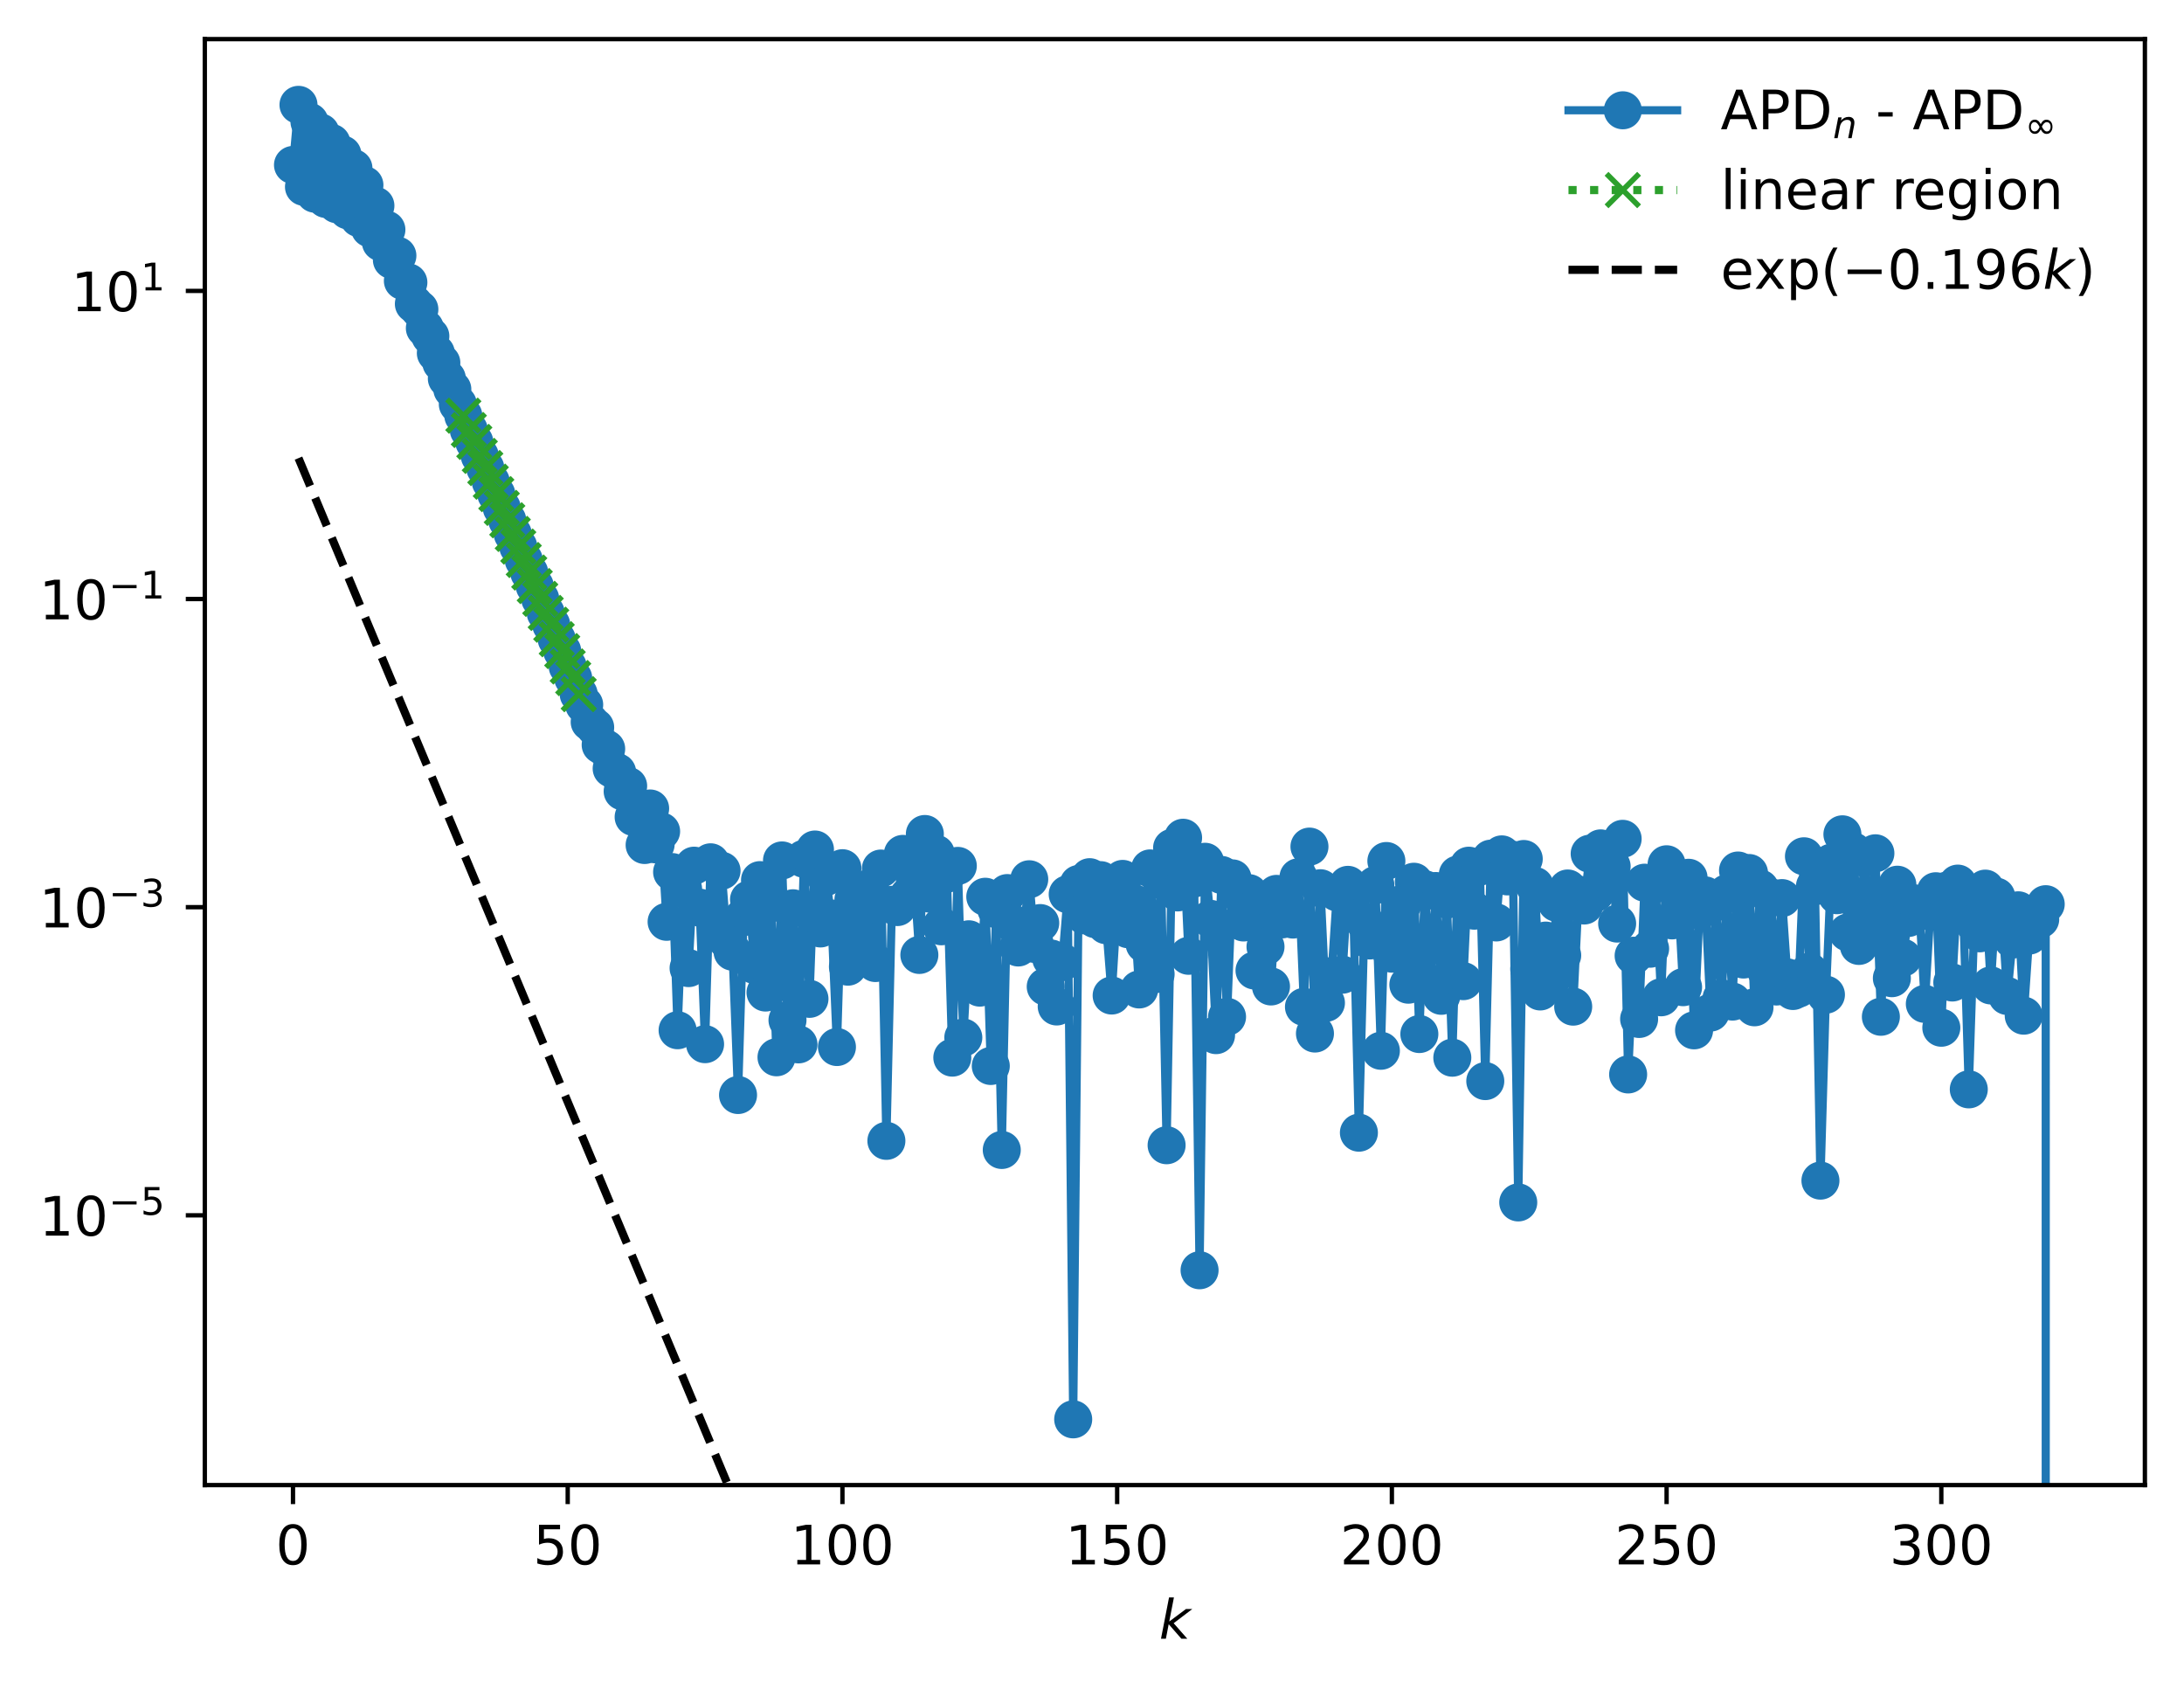 <?xml version="1.0" encoding="utf-8" standalone="no"?>
<!DOCTYPE svg PUBLIC "-//W3C//DTD SVG 1.1//EN"
  "http://www.w3.org/Graphics/SVG/1.1/DTD/svg11.dtd">
<!-- Created with matplotlib (https://matplotlib.org/) -->
<svg height="310.868pt" version="1.1" viewBox="0 0 402.02 310.868" width="402.02pt" xmlns="http://www.w3.org/2000/svg" xmlns:xlink="http://www.w3.org/1999/xlink">
 <defs>
  <style type="text/css">
*{stroke-linecap:butt;stroke-linejoin:round;}
  </style>
 </defs>
 <g id="figure_1">
  <g id="patch_1">
   <path d="M 0 310.868 
L 402.02 310.868 
L 402.02 0 
L 0 0 
z
" style="fill:#ffffff;"/>
  </g>
  <g id="axes_1">
   <g id="patch_2">
    <path d="M 37.7 273.312 
L 394.82 273.312 
L 394.82 7.2 
L 37.7 7.2 
z
" style="fill:#ffffff;"/>
   </g>
   <g id="matplotlib.axis_1">
    <g id="xtick_1">
     <g id="line2d_1">
      <defs>
       <path d="M 0 0 
L 0 3.5 
" id="mcc4262e66c" style="stroke:#000000;stroke-width:0.8;"/>
      </defs>
      <g>
       <use style="stroke:#000000;stroke-width:0.8;" x="53.933" xlink:href="#mcc4262e66c" y="273.312"/>
      </g>
     </g>
     <g id="text_1">
      <!-- 0 -->
      <defs>
       <path d="M 31.781 66.406 
Q 24.172 66.406 20.328 58.906 
Q 16.5 51.422 16.5 36.375 
Q 16.5 21.391 20.328 13.891 
Q 24.172 6.391 31.781 6.391 
Q 39.453 6.391 43.281 13.891 
Q 47.125 21.391 47.125 36.375 
Q 47.125 51.422 43.281 58.906 
Q 39.453 66.406 31.781 66.406 
z
M 31.781 74.219 
Q 44.047 74.219 50.516 64.516 
Q 56.984 54.828 56.984 36.375 
Q 56.984 17.969 50.516 8.266 
Q 44.047 -1.422 31.781 -1.422 
Q 19.531 -1.422 13.062 8.266 
Q 6.594 17.969 6.594 36.375 
Q 6.594 54.828 13.062 64.516 
Q 19.531 74.219 31.781 74.219 
z
" id="DejaVuSans-48"/>
      </defs>
      <g transform="translate(50.751 287.91)scale(0.1 -0.1)">
       <use xlink:href="#DejaVuSans-48"/>
      </g>
     </g>
    </g>
    <g id="xtick_2">
     <g id="line2d_2">
      <g>
       <use style="stroke:#000000;stroke-width:0.8;" x="104.502" xlink:href="#mcc4262e66c" y="273.312"/>
      </g>
     </g>
     <g id="text_2">
      <!-- 50 -->
      <defs>
       <path d="M 10.797 72.906 
L 49.516 72.906 
L 49.516 64.594 
L 19.828 64.594 
L 19.828 46.734 
Q 21.969 47.469 24.109 47.828 
Q 26.266 48.188 28.422 48.188 
Q 40.625 48.188 47.75 41.5 
Q 54.891 34.812 54.891 23.391 
Q 54.891 11.625 47.562 5.094 
Q 40.234 -1.422 26.906 -1.422 
Q 22.312 -1.422 17.547 -0.641 
Q 12.797 0.141 7.719 1.703 
L 7.719 11.625 
Q 12.109 9.234 16.797 8.062 
Q 21.484 6.891 26.703 6.891 
Q 35.156 6.891 40.078 11.328 
Q 45.016 15.766 45.016 23.391 
Q 45.016 31 40.078 35.438 
Q 35.156 39.891 26.703 39.891 
Q 22.75 39.891 18.812 39.016 
Q 14.891 38.141 10.797 36.281 
z
" id="DejaVuSans-53"/>
      </defs>
      <g transform="translate(98.139 287.91)scale(0.1 -0.1)">
       <use xlink:href="#DejaVuSans-53"/>
       <use x="63.623" xlink:href="#DejaVuSans-48"/>
      </g>
     </g>
    </g>
    <g id="xtick_3">
     <g id="line2d_3">
      <g>
       <use style="stroke:#000000;stroke-width:0.8;" x="155.071" xlink:href="#mcc4262e66c" y="273.312"/>
      </g>
     </g>
     <g id="text_3">
      <!-- 100 -->
      <defs>
       <path d="M 12.406 8.297 
L 28.516 8.297 
L 28.516 63.922 
L 10.984 60.406 
L 10.984 69.391 
L 28.422 72.906 
L 38.281 72.906 
L 38.281 8.297 
L 54.391 8.297 
L 54.391 0 
L 12.406 0 
z
" id="DejaVuSans-49"/>
      </defs>
      <g transform="translate(145.527 287.91)scale(0.1 -0.1)">
       <use xlink:href="#DejaVuSans-49"/>
       <use x="63.623" xlink:href="#DejaVuSans-48"/>
       <use x="127.246" xlink:href="#DejaVuSans-48"/>
      </g>
     </g>
    </g>
    <g id="xtick_4">
     <g id="line2d_4">
      <g>
       <use style="stroke:#000000;stroke-width:0.8;" x="205.64" xlink:href="#mcc4262e66c" y="273.312"/>
      </g>
     </g>
     <g id="text_4">
      <!-- 150 -->
      <g transform="translate(196.097 287.91)scale(0.1 -0.1)">
       <use xlink:href="#DejaVuSans-49"/>
       <use x="63.623" xlink:href="#DejaVuSans-53"/>
       <use x="127.246" xlink:href="#DejaVuSans-48"/>
      </g>
     </g>
    </g>
    <g id="xtick_5">
     <g id="line2d_5">
      <g>
       <use style="stroke:#000000;stroke-width:0.8;" x="256.21" xlink:href="#mcc4262e66c" y="273.312"/>
      </g>
     </g>
     <g id="text_5">
      <!-- 200 -->
      <defs>
       <path d="M 19.188 8.297 
L 53.609 8.297 
L 53.609 0 
L 7.328 0 
L 7.328 8.297 
Q 12.938 14.109 22.625 23.891 
Q 32.328 33.688 34.812 36.531 
Q 39.547 41.844 41.422 45.531 
Q 43.312 49.219 43.312 52.781 
Q 43.312 58.594 39.234 62.25 
Q 35.156 65.922 28.609 65.922 
Q 23.969 65.922 18.812 64.312 
Q 13.672 62.703 7.812 59.422 
L 7.812 69.391 
Q 13.766 71.781 18.938 73 
Q 24.125 74.219 28.422 74.219 
Q 39.75 74.219 46.484 68.547 
Q 53.219 62.891 53.219 53.422 
Q 53.219 48.922 51.531 44.891 
Q 49.859 40.875 45.406 35.406 
Q 44.188 33.984 37.641 27.219 
Q 31.109 20.453 19.188 8.297 
z
" id="DejaVuSans-50"/>
      </defs>
      <g transform="translate(246.666 287.91)scale(0.1 -0.1)">
       <use xlink:href="#DejaVuSans-50"/>
       <use x="63.623" xlink:href="#DejaVuSans-48"/>
       <use x="127.246" xlink:href="#DejaVuSans-48"/>
      </g>
     </g>
    </g>
    <g id="xtick_6">
     <g id="line2d_6">
      <g>
       <use style="stroke:#000000;stroke-width:0.8;" x="306.779" xlink:href="#mcc4262e66c" y="273.312"/>
      </g>
     </g>
     <g id="text_6">
      <!-- 250 -->
      <g transform="translate(297.235 287.91)scale(0.1 -0.1)">
       <use xlink:href="#DejaVuSans-50"/>
       <use x="63.623" xlink:href="#DejaVuSans-53"/>
       <use x="127.246" xlink:href="#DejaVuSans-48"/>
      </g>
     </g>
    </g>
    <g id="xtick_7">
     <g id="line2d_7">
      <g>
       <use style="stroke:#000000;stroke-width:0.8;" x="357.348" xlink:href="#mcc4262e66c" y="273.312"/>
      </g>
     </g>
     <g id="text_7">
      <!-- 300 -->
      <defs>
       <path d="M 40.578 39.312 
Q 47.656 37.797 51.625 33 
Q 55.609 28.219 55.609 21.188 
Q 55.609 10.406 48.188 4.484 
Q 40.766 -1.422 27.094 -1.422 
Q 22.516 -1.422 17.656 -0.516 
Q 12.797 0.391 7.625 2.203 
L 7.625 11.719 
Q 11.719 9.328 16.594 8.109 
Q 21.484 6.891 26.812 6.891 
Q 36.078 6.891 40.938 10.547 
Q 45.797 14.203 45.797 21.188 
Q 45.797 27.641 41.281 31.266 
Q 36.766 34.906 28.719 34.906 
L 20.219 34.906 
L 20.219 43.016 
L 29.109 43.016 
Q 36.375 43.016 40.234 45.922 
Q 44.094 48.828 44.094 54.297 
Q 44.094 59.906 40.109 62.906 
Q 36.141 65.922 28.719 65.922 
Q 24.656 65.922 20.016 65.031 
Q 15.375 64.156 9.812 62.312 
L 9.812 71.094 
Q 15.438 72.656 20.344 73.438 
Q 25.25 74.219 29.594 74.219 
Q 40.828 74.219 47.359 69.109 
Q 53.906 64.016 53.906 55.328 
Q 53.906 49.266 50.438 45.094 
Q 46.969 40.922 40.578 39.312 
z
" id="DejaVuSans-51"/>
      </defs>
      <g transform="translate(347.804 287.91)scale(0.1 -0.1)">
       <use xlink:href="#DejaVuSans-51"/>
       <use x="63.623" xlink:href="#DejaVuSans-48"/>
       <use x="127.246" xlink:href="#DejaVuSans-48"/>
      </g>
     </g>
    </g>
    <g id="text_8">
     <!-- $ k $ -->
     <defs>
      <path d="M 18.312 75.984 
L 27.297 75.984 
L 18.703 31.688 
L 49.516 54.688 
L 61.188 54.688 
L 26.812 28.516 
L 51.906 0 
L 41.016 0 
L 17.672 26.703 
L 12.5 0 
L 3.516 0 
z
" id="DejaVuSans-Oblique-107"/>
     </defs>
     <g transform="translate(213.36 301.589)scale(0.1 -0.1)">
      <use transform="translate(0 0.016)" xlink:href="#DejaVuSans-Oblique-107"/>
     </g>
    </g>
   </g>
   <g id="matplotlib.axis_2">
    <g id="ytick_1">
     <g id="line2d_8">
      <defs>
       <path d="M 0 0 
L -3.5 0 
" id="m19980a19d8" style="stroke:#000000;stroke-width:0.8;"/>
      </defs>
      <g>
       <use style="stroke:#000000;stroke-width:0.8;" x="37.7" xlink:href="#m19980a19d8" y="223.667"/>
      </g>
     </g>
     <g id="text_9">
      <!-- $\mathdefault{10^{-5}}$ -->
      <defs>
       <path d="M 10.594 35.5 
L 73.188 35.5 
L 73.188 27.203 
L 10.594 27.203 
z
" id="DejaVuSans-8722"/>
      </defs>
      <g transform="translate(7.2 227.467)scale(0.1 -0.1)">
       <use transform="translate(0 0.684)" xlink:href="#DejaVuSans-49"/>
       <use transform="translate(63.623 0.684)" xlink:href="#DejaVuSans-48"/>
       <use transform="translate(128.203 38.966)scale(0.7)" xlink:href="#DejaVuSans-8722"/>
       <use transform="translate(186.855 38.966)scale(0.7)" xlink:href="#DejaVuSans-53"/>
      </g>
     </g>
    </g>
    <g id="ytick_2">
     <g id="line2d_9">
      <g>
       <use style="stroke:#000000;stroke-width:0.8;" x="37.7" xlink:href="#m19980a19d8" y="166.958"/>
      </g>
     </g>
     <g id="text_10">
      <!-- $\mathdefault{10^{-3}}$ -->
      <g transform="translate(7.2 170.757)scale(0.1 -0.1)">
       <use transform="translate(0 0.766)" xlink:href="#DejaVuSans-49"/>
       <use transform="translate(63.623 0.766)" xlink:href="#DejaVuSans-48"/>
       <use transform="translate(128.203 39.047)scale(0.7)" xlink:href="#DejaVuSans-8722"/>
       <use transform="translate(186.855 39.047)scale(0.7)" xlink:href="#DejaVuSans-51"/>
      </g>
     </g>
    </g>
    <g id="ytick_3">
     <g id="line2d_10">
      <g>
       <use style="stroke:#000000;stroke-width:0.8;" x="37.7" xlink:href="#m19980a19d8" y="110.248"/>
      </g>
     </g>
     <g id="text_11">
      <!-- $\mathdefault{10^{-1}}$ -->
      <g transform="translate(7.2 114.048)scale(0.1 -0.1)">
       <use transform="translate(0 0.684)" xlink:href="#DejaVuSans-49"/>
       <use transform="translate(63.623 0.684)" xlink:href="#DejaVuSans-48"/>
       <use transform="translate(128.203 38.966)scale(0.7)" xlink:href="#DejaVuSans-8722"/>
       <use transform="translate(186.855 38.966)scale(0.7)" xlink:href="#DejaVuSans-49"/>
      </g>
     </g>
    </g>
    <g id="ytick_4">
     <g id="line2d_11">
      <g>
       <use style="stroke:#000000;stroke-width:0.8;" x="37.7" xlink:href="#m19980a19d8" y="53.539"/>
      </g>
     </g>
     <g id="text_12">
      <!-- $\mathdefault{10^{1}}$ -->
      <g transform="translate(13.1 57.338)scale(0.1 -0.1)">
       <use transform="translate(0 0.684)" xlink:href="#DejaVuSans-49"/>
       <use transform="translate(63.623 0.684)" xlink:href="#DejaVuSans-48"/>
       <use transform="translate(128.203 38.966)scale(0.7)" xlink:href="#DejaVuSans-49"/>
      </g>
     </g>
    </g>
   </g>
   <g id="line2d_12">
    <path clip-path="url(#p9596748849)" d="M 53.933 30.358 
L 54.944 19.296 
L 55.955 34.386 
L 56.967 22.421 
L 57.978 35.651 
L 58.99 24.387 
L 60.001 36.615 
L 61.012 26.303 
L 62.024 37.591 
L 63.035 28.429 
L 64.047 38.717 
L 65.058 30.953 
L 66.069 40.135 
L 67.081 34.064 
L 68.092 42.03 
L 69.103 37.863 
L 70.115 44.578 
L 71.126 42.27 
L 72.138 47.839 
L 73.149 47.047 
L 74.16 51.691 
L 75.172 51.975 
L 76.183 55.934 
L 77.195 56.93 
L 78.206 60.402 
L 79.217 61.866 
L 80.229 64.998 
L 81.24 66.767 
L 82.252 69.669 
L 83.263 71.641 
L 84.274 74.393 
L 85.286 76.498 
L 86.297 79.137 
L 87.308 81.333 
L 88.32 83.902 
L 89.331 86.139 
L 92.365 93.47 
L 95.4 100.589 
L 100.456 112.804 
L 101.468 114.969 
L 102.479 117.637 
L 103.491 119.819 
L 104.502 122.65 
L 105.513 124.79 
L 106.525 127.755 
L 107.536 129.705 
L 108.548 132.878 
L 109.559 133.87 
L 110.57 137.088 
L 111.582 137.819 
L 112.593 141.442 
L 113.604 142.125 
L 114.616 145.643 
L 115.627 144.649 
L 116.639 150.364 
L 117.65 148.878 
L 118.661 155.515 
L 119.673 148.793 
L 120.684 155.394 
L 121.696 152.999 
L 122.707 169.647 
L 123.718 160.492 
L 124.73 189.603 
L 125.741 163.596 
L 126.752 178.168 
L 127.764 159.319 
L 128.775 167.04 
L 129.787 192.168 
L 130.798 158.698 
L 131.809 170.491 
L 132.821 160.246 
L 133.832 173.021 
L 134.844 175.148 
L 135.855 201.526 
L 136.866 168.786 
L 137.878 165.553 
L 138.889 177.59 
L 139.9 161.977 
L 140.912 182.665 
L 141.923 166.255 
L 142.935 194.581 
L 143.946 158.354 
L 144.957 187.743 
L 145.969 167.159 
L 146.98 192.207 
L 147.992 158.054 
L 149.003 183.828 
L 150.014 156.344 
L 151.026 170.871 
L 152.037 161.392 
L 153.048 169.037 
L 154.06 192.694 
L 155.071 159.784 
L 156.083 177.905 
L 157.094 165.565 
L 158.105 169.697 
L 159.117 173.017 
L 160.128 163.388 
L 161.14 177.238 
L 162.151 159.848 
L 163.162 209.962 
L 164.174 166.526 
L 165.185 166.937 
L 166.196 157.15 
L 167.208 164.917 
L 168.219 160.858 
L 169.231 175.747 
L 170.242 153.49 
L 171.253 164.488 
L 172.265 157.121 
L 173.276 170.473 
L 174.288 160.808 
L 175.299 194.643 
L 176.31 159.358 
L 177.322 190.952 
L 178.333 172.865 
L 179.344 176.45 
L 180.356 181.761 
L 181.367 165.039 
L 182.379 196.183 
L 183.39 167.322 
L 184.401 211.64 
L 185.413 164.361 
L 186.424 169.947 
L 187.436 174.373 
L 188.447 170.91 
L 189.458 161.82 
L 190.47 173.721 
L 191.481 169.881 
L 192.492 181.592 
L 193.504 176.414 
L 194.515 185.23 
L 195.527 177.078 
L 196.538 164.578 
L 197.549 261.216 
L 198.561 162.682 
L 199.572 168.458 
L 200.584 161.436 
L 201.595 169.157 
L 202.606 161.984 
L 203.618 170.278 
L 204.629 183.215 
L 205.64 166.732 
L 206.652 161.752 
L 207.663 171.015 
L 208.675 166.192 
L 209.686 182.099 
L 210.697 173.738 
L 211.709 159.823 
L 212.72 179.281 
L 213.732 161.988 
L 214.743 210.768 
L 215.754 156.032 
L 216.766 164.242 
L 217.777 154.179 
L 218.788 175.904 
L 219.8 161.681 
L 220.811 233.777 
L 221.823 158.601 
L 222.834 169.107 
L 223.845 190.505 
L 224.857 161.028 
L 225.868 187.137 
L 226.88 161.66 
L 227.891 164.358 
L 228.902 169.77 
L 229.914 164.378 
L 230.925 178.611 
L 231.936 165.736 
L 232.948 174.237 
L 233.959 181.546 
L 234.971 164.51 
L 235.982 169.204 
L 236.993 168.24 
L 238.005 169.235 
L 239.016 161.448 
L 240.028 185.304 
L 241.039 155.808 
L 242.05 190.211 
L 243.062 163.469 
L 244.073 184.568 
L 245.084 179.639 
L 246.096 164.233 
L 247.107 179.382 
L 248.119 162.847 
L 249.13 167.994 
L 250.141 208.457 
L 251.153 169.586 
L 252.164 173.081 
L 253.176 162.9 
L 254.187 193.382 
L 255.198 158.46 
L 256.21 175.511 
L 257.221 169.91 
L 258.232 166.273 
L 259.244 181.222 
L 260.255 162.276 
L 261.267 190.303 
L 262.278 163.663 
L 263.289 180.949 
L 264.301 163.983 
L 265.312 183.268 
L 266.324 165.568 
L 267.335 194.657 
L 268.346 160.955 
L 269.358 180.569 
L 270.369 159.324 
L 271.38 167.602 
L 272.392 159.497 
L 273.403 198.964 
L 274.415 158.027 
L 275.426 169.766 
L 276.437 157.24 
L 277.449 161.29 
L 278.46 158.239 
L 279.472 221.292 
L 280.483 158.09 
L 281.494 178.363 
L 282.506 163.034 
L 283.517 182.467 
L 284.528 173.105 
L 285.54 180.349 
L 286.551 166.149 
L 287.563 175.82 
L 288.574 163.518 
L 289.585 185.26 
L 290.597 164.658 
L 291.608 166.647 
L 292.62 157.117 
L 293.631 164.378 
L 294.642 156.136 
L 295.654 162.11 
L 296.665 159.442 
L 297.676 169.973 
L 298.688 154.377 
L 299.699 197.739 
L 300.711 175.888 
L 301.722 187.53 
L 302.733 162.45 
L 303.745 174.605 
L 304.756 162.692 
L 305.768 183.541 
L 306.779 159.06 
L 307.79 169.388 
L 308.802 163.3 
L 309.813 181.68 
L 310.824 161.544 
L 311.836 189.623 
L 312.847 167.583 
L 313.859 164.785 
L 314.87 186.35 
L 315.881 166.061 
L 316.893 183.712 
L 317.904 164.396 
L 318.916 184.329 
L 319.927 160.209 
L 320.938 176.59 
L 321.95 160.667 
L 322.961 185.38 
L 323.972 163.519 
L 324.984 178.405 
L 325.995 165.164 
L 327.007 181.556 
L 328.018 165.284 
L 329.029 179.888 
L 330.041 182.383 
L 331.052 181.945 
L 332.064 157.59 
L 333.075 178.824 
L 334.086 163.11 
L 335.098 217.28 
L 336.109 183.062 
L 337.12 158.761 
L 338.132 164.753 
L 339.143 153.548 
L 340.155 171.607 
L 341.166 156.692 
L 342.177 174.087 
L 343.189 157.897 
L 344.2 172.434 
L 345.212 157.039 
L 346.223 187.126 
L 347.234 167.508 
L 348.246 180.025 
L 349.257 162.823 
L 350.268 176.258 
L 351.28 168.942 
L 352.291 166.234 
L 353.303 167.343 
L 354.314 184.755 
L 355.325 167.794 
L 356.337 164.023 
L 357.348 189.143 
L 358.36 163.913 
L 359.371 180.819 
L 360.382 162.618 
L 361.394 167.865 
L 362.405 200.485 
L 363.416 169.961 
L 364.428 171.769 
L 365.439 163.544 
L 366.451 181.358 
L 367.462 165.014 
L 368.473 167.603 
L 369.485 183.298 
L 370.496 172.917 
L 371.508 167.531 
L 372.519 186.923 
L 373.53 172.184 
L 374.542 169.454 
L 375.553 169.183 
L 376.565 166.408 
L 376.57 311.868 
L 376.57 311.868 
" style="fill:none;stroke:#1f77b4;stroke-linecap:square;stroke-width:1.5;"/>
    <defs>
     <path d="M 0 3 
C 0.796 3 1.559 2.684 2.121 2.121 
C 2.684 1.559 3 0.796 3 0 
C 3 -0.796 2.684 -1.559 2.121 -2.121 
C 1.559 -2.684 0.796 -3 0 -3 
C -0.796 -3 -1.559 -2.684 -2.121 -2.121 
C -2.684 -1.559 -3 -0.796 -3 0 
C -3 0.796 -2.684 1.559 -2.121 2.121 
C -1.559 2.684 -0.796 3 0 3 
z
" id="m959dfa2a6c" style="stroke:#1f77b4;"/>
    </defs>
    <g clip-path="url(#p9596748849)">
     <use style="fill:#1f77b4;stroke:#1f77b4;" x="53.933" xlink:href="#m959dfa2a6c" y="30.358"/>
     <use style="fill:#1f77b4;stroke:#1f77b4;" x="54.944" xlink:href="#m959dfa2a6c" y="19.296"/>
     <use style="fill:#1f77b4;stroke:#1f77b4;" x="55.955" xlink:href="#m959dfa2a6c" y="34.386"/>
     <use style="fill:#1f77b4;stroke:#1f77b4;" x="56.967" xlink:href="#m959dfa2a6c" y="22.421"/>
     <use style="fill:#1f77b4;stroke:#1f77b4;" x="57.978" xlink:href="#m959dfa2a6c" y="35.651"/>
     <use style="fill:#1f77b4;stroke:#1f77b4;" x="58.99" xlink:href="#m959dfa2a6c" y="24.387"/>
     <use style="fill:#1f77b4;stroke:#1f77b4;" x="60.001" xlink:href="#m959dfa2a6c" y="36.615"/>
     <use style="fill:#1f77b4;stroke:#1f77b4;" x="61.012" xlink:href="#m959dfa2a6c" y="26.303"/>
     <use style="fill:#1f77b4;stroke:#1f77b4;" x="62.024" xlink:href="#m959dfa2a6c" y="37.591"/>
     <use style="fill:#1f77b4;stroke:#1f77b4;" x="63.035" xlink:href="#m959dfa2a6c" y="28.429"/>
     <use style="fill:#1f77b4;stroke:#1f77b4;" x="64.047" xlink:href="#m959dfa2a6c" y="38.717"/>
     <use style="fill:#1f77b4;stroke:#1f77b4;" x="65.058" xlink:href="#m959dfa2a6c" y="30.953"/>
     <use style="fill:#1f77b4;stroke:#1f77b4;" x="66.069" xlink:href="#m959dfa2a6c" y="40.135"/>
     <use style="fill:#1f77b4;stroke:#1f77b4;" x="67.081" xlink:href="#m959dfa2a6c" y="34.064"/>
     <use style="fill:#1f77b4;stroke:#1f77b4;" x="68.092" xlink:href="#m959dfa2a6c" y="42.03"/>
     <use style="fill:#1f77b4;stroke:#1f77b4;" x="69.103" xlink:href="#m959dfa2a6c" y="37.863"/>
     <use style="fill:#1f77b4;stroke:#1f77b4;" x="70.115" xlink:href="#m959dfa2a6c" y="44.578"/>
     <use style="fill:#1f77b4;stroke:#1f77b4;" x="71.126" xlink:href="#m959dfa2a6c" y="42.27"/>
     <use style="fill:#1f77b4;stroke:#1f77b4;" x="72.138" xlink:href="#m959dfa2a6c" y="47.839"/>
     <use style="fill:#1f77b4;stroke:#1f77b4;" x="73.149" xlink:href="#m959dfa2a6c" y="47.047"/>
     <use style="fill:#1f77b4;stroke:#1f77b4;" x="74.16" xlink:href="#m959dfa2a6c" y="51.691"/>
     <use style="fill:#1f77b4;stroke:#1f77b4;" x="75.172" xlink:href="#m959dfa2a6c" y="51.975"/>
     <use style="fill:#1f77b4;stroke:#1f77b4;" x="76.183" xlink:href="#m959dfa2a6c" y="55.934"/>
     <use style="fill:#1f77b4;stroke:#1f77b4;" x="77.195" xlink:href="#m959dfa2a6c" y="56.93"/>
     <use style="fill:#1f77b4;stroke:#1f77b4;" x="78.206" xlink:href="#m959dfa2a6c" y="60.402"/>
     <use style="fill:#1f77b4;stroke:#1f77b4;" x="79.217" xlink:href="#m959dfa2a6c" y="61.866"/>
     <use style="fill:#1f77b4;stroke:#1f77b4;" x="80.229" xlink:href="#m959dfa2a6c" y="64.998"/>
     <use style="fill:#1f77b4;stroke:#1f77b4;" x="81.24" xlink:href="#m959dfa2a6c" y="66.767"/>
     <use style="fill:#1f77b4;stroke:#1f77b4;" x="82.252" xlink:href="#m959dfa2a6c" y="69.669"/>
     <use style="fill:#1f77b4;stroke:#1f77b4;" x="83.263" xlink:href="#m959dfa2a6c" y="71.641"/>
     <use style="fill:#1f77b4;stroke:#1f77b4;" x="84.274" xlink:href="#m959dfa2a6c" y="74.393"/>
     <use style="fill:#1f77b4;stroke:#1f77b4;" x="85.286" xlink:href="#m959dfa2a6c" y="76.498"/>
     <use style="fill:#1f77b4;stroke:#1f77b4;" x="86.297" xlink:href="#m959dfa2a6c" y="79.137"/>
     <use style="fill:#1f77b4;stroke:#1f77b4;" x="87.308" xlink:href="#m959dfa2a6c" y="81.333"/>
     <use style="fill:#1f77b4;stroke:#1f77b4;" x="88.32" xlink:href="#m959dfa2a6c" y="83.902"/>
     <use style="fill:#1f77b4;stroke:#1f77b4;" x="89.331" xlink:href="#m959dfa2a6c" y="86.139"/>
     <use style="fill:#1f77b4;stroke:#1f77b4;" x="90.343" xlink:href="#m959dfa2a6c" y="88.651"/>
     <use style="fill:#1f77b4;stroke:#1f77b4;" x="91.354" xlink:href="#m959dfa2a6c" y="90.936"/>
     <use style="fill:#1f77b4;stroke:#1f77b4;" x="92.365" xlink:href="#m959dfa2a6c" y="93.47"/>
     <use style="fill:#1f77b4;stroke:#1f77b4;" x="93.377" xlink:href="#m959dfa2a6c" y="95.752"/>
     <use style="fill:#1f77b4;stroke:#1f77b4;" x="94.388" xlink:href="#m959dfa2a6c" y="98.261"/>
     <use style="fill:#1f77b4;stroke:#1f77b4;" x="95.4" xlink:href="#m959dfa2a6c" y="100.589"/>
     <use style="fill:#1f77b4;stroke:#1f77b4;" x="96.411" xlink:href="#m959dfa2a6c" y="103.066"/>
     <use style="fill:#1f77b4;stroke:#1f77b4;" x="97.422" xlink:href="#m959dfa2a6c" y="105.376"/>
     <use style="fill:#1f77b4;stroke:#1f77b4;" x="98.434" xlink:href="#m959dfa2a6c" y="107.856"/>
     <use style="fill:#1f77b4;stroke:#1f77b4;" x="99.445" xlink:href="#m959dfa2a6c" y="110.214"/>
     <use style="fill:#1f77b4;stroke:#1f77b4;" x="100.456" xlink:href="#m959dfa2a6c" y="112.804"/>
     <use style="fill:#1f77b4;stroke:#1f77b4;" x="101.468" xlink:href="#m959dfa2a6c" y="114.969"/>
     <use style="fill:#1f77b4;stroke:#1f77b4;" x="102.479" xlink:href="#m959dfa2a6c" y="117.637"/>
     <use style="fill:#1f77b4;stroke:#1f77b4;" x="103.491" xlink:href="#m959dfa2a6c" y="119.819"/>
     <use style="fill:#1f77b4;stroke:#1f77b4;" x="104.502" xlink:href="#m959dfa2a6c" y="122.65"/>
     <use style="fill:#1f77b4;stroke:#1f77b4;" x="105.513" xlink:href="#m959dfa2a6c" y="124.79"/>
     <use style="fill:#1f77b4;stroke:#1f77b4;" x="106.525" xlink:href="#m959dfa2a6c" y="127.755"/>
     <use style="fill:#1f77b4;stroke:#1f77b4;" x="107.536" xlink:href="#m959dfa2a6c" y="129.705"/>
     <use style="fill:#1f77b4;stroke:#1f77b4;" x="108.548" xlink:href="#m959dfa2a6c" y="132.878"/>
     <use style="fill:#1f77b4;stroke:#1f77b4;" x="109.559" xlink:href="#m959dfa2a6c" y="133.87"/>
     <use style="fill:#1f77b4;stroke:#1f77b4;" x="110.57" xlink:href="#m959dfa2a6c" y="137.088"/>
     <use style="fill:#1f77b4;stroke:#1f77b4;" x="111.582" xlink:href="#m959dfa2a6c" y="137.819"/>
     <use style="fill:#1f77b4;stroke:#1f77b4;" x="112.593" xlink:href="#m959dfa2a6c" y="141.442"/>
     <use style="fill:#1f77b4;stroke:#1f77b4;" x="113.604" xlink:href="#m959dfa2a6c" y="142.125"/>
     <use style="fill:#1f77b4;stroke:#1f77b4;" x="114.616" xlink:href="#m959dfa2a6c" y="145.643"/>
     <use style="fill:#1f77b4;stroke:#1f77b4;" x="115.627" xlink:href="#m959dfa2a6c" y="144.649"/>
     <use style="fill:#1f77b4;stroke:#1f77b4;" x="116.639" xlink:href="#m959dfa2a6c" y="150.364"/>
     <use style="fill:#1f77b4;stroke:#1f77b4;" x="117.65" xlink:href="#m959dfa2a6c" y="148.878"/>
     <use style="fill:#1f77b4;stroke:#1f77b4;" x="118.661" xlink:href="#m959dfa2a6c" y="155.515"/>
     <use style="fill:#1f77b4;stroke:#1f77b4;" x="119.673" xlink:href="#m959dfa2a6c" y="148.793"/>
     <use style="fill:#1f77b4;stroke:#1f77b4;" x="120.684" xlink:href="#m959dfa2a6c" y="155.394"/>
     <use style="fill:#1f77b4;stroke:#1f77b4;" x="121.696" xlink:href="#m959dfa2a6c" y="152.999"/>
     <use style="fill:#1f77b4;stroke:#1f77b4;" x="122.707" xlink:href="#m959dfa2a6c" y="169.647"/>
     <use style="fill:#1f77b4;stroke:#1f77b4;" x="123.718" xlink:href="#m959dfa2a6c" y="160.492"/>
     <use style="fill:#1f77b4;stroke:#1f77b4;" x="124.73" xlink:href="#m959dfa2a6c" y="189.603"/>
     <use style="fill:#1f77b4;stroke:#1f77b4;" x="125.741" xlink:href="#m959dfa2a6c" y="163.596"/>
     <use style="fill:#1f77b4;stroke:#1f77b4;" x="126.752" xlink:href="#m959dfa2a6c" y="178.168"/>
     <use style="fill:#1f77b4;stroke:#1f77b4;" x="127.764" xlink:href="#m959dfa2a6c" y="159.319"/>
     <use style="fill:#1f77b4;stroke:#1f77b4;" x="128.775" xlink:href="#m959dfa2a6c" y="167.04"/>
     <use style="fill:#1f77b4;stroke:#1f77b4;" x="129.787" xlink:href="#m959dfa2a6c" y="192.168"/>
     <use style="fill:#1f77b4;stroke:#1f77b4;" x="130.798" xlink:href="#m959dfa2a6c" y="158.698"/>
     <use style="fill:#1f77b4;stroke:#1f77b4;" x="131.809" xlink:href="#m959dfa2a6c" y="170.491"/>
     <use style="fill:#1f77b4;stroke:#1f77b4;" x="132.821" xlink:href="#m959dfa2a6c" y="160.246"/>
     <use style="fill:#1f77b4;stroke:#1f77b4;" x="133.832" xlink:href="#m959dfa2a6c" y="173.021"/>
     <use style="fill:#1f77b4;stroke:#1f77b4;" x="134.844" xlink:href="#m959dfa2a6c" y="175.148"/>
     <use style="fill:#1f77b4;stroke:#1f77b4;" x="135.855" xlink:href="#m959dfa2a6c" y="201.526"/>
     <use style="fill:#1f77b4;stroke:#1f77b4;" x="136.866" xlink:href="#m959dfa2a6c" y="168.786"/>
     <use style="fill:#1f77b4;stroke:#1f77b4;" x="137.878" xlink:href="#m959dfa2a6c" y="165.553"/>
     <use style="fill:#1f77b4;stroke:#1f77b4;" x="138.889" xlink:href="#m959dfa2a6c" y="177.59"/>
     <use style="fill:#1f77b4;stroke:#1f77b4;" x="139.9" xlink:href="#m959dfa2a6c" y="161.977"/>
     <use style="fill:#1f77b4;stroke:#1f77b4;" x="140.912" xlink:href="#m959dfa2a6c" y="182.665"/>
     <use style="fill:#1f77b4;stroke:#1f77b4;" x="141.923" xlink:href="#m959dfa2a6c" y="166.255"/>
     <use style="fill:#1f77b4;stroke:#1f77b4;" x="142.935" xlink:href="#m959dfa2a6c" y="194.581"/>
     <use style="fill:#1f77b4;stroke:#1f77b4;" x="143.946" xlink:href="#m959dfa2a6c" y="158.354"/>
     <use style="fill:#1f77b4;stroke:#1f77b4;" x="144.957" xlink:href="#m959dfa2a6c" y="187.743"/>
     <use style="fill:#1f77b4;stroke:#1f77b4;" x="145.969" xlink:href="#m959dfa2a6c" y="167.159"/>
     <use style="fill:#1f77b4;stroke:#1f77b4;" x="146.98" xlink:href="#m959dfa2a6c" y="192.207"/>
     <use style="fill:#1f77b4;stroke:#1f77b4;" x="147.992" xlink:href="#m959dfa2a6c" y="158.054"/>
     <use style="fill:#1f77b4;stroke:#1f77b4;" x="149.003" xlink:href="#m959dfa2a6c" y="183.828"/>
     <use style="fill:#1f77b4;stroke:#1f77b4;" x="150.014" xlink:href="#m959dfa2a6c" y="156.344"/>
     <use style="fill:#1f77b4;stroke:#1f77b4;" x="151.026" xlink:href="#m959dfa2a6c" y="170.871"/>
     <use style="fill:#1f77b4;stroke:#1f77b4;" x="152.037" xlink:href="#m959dfa2a6c" y="161.392"/>
     <use style="fill:#1f77b4;stroke:#1f77b4;" x="153.048" xlink:href="#m959dfa2a6c" y="169.037"/>
     <use style="fill:#1f77b4;stroke:#1f77b4;" x="154.06" xlink:href="#m959dfa2a6c" y="192.694"/>
     <use style="fill:#1f77b4;stroke:#1f77b4;" x="155.071" xlink:href="#m959dfa2a6c" y="159.784"/>
     <use style="fill:#1f77b4;stroke:#1f77b4;" x="156.083" xlink:href="#m959dfa2a6c" y="177.905"/>
     <use style="fill:#1f77b4;stroke:#1f77b4;" x="157.094" xlink:href="#m959dfa2a6c" y="165.565"/>
     <use style="fill:#1f77b4;stroke:#1f77b4;" x="158.105" xlink:href="#m959dfa2a6c" y="169.697"/>
     <use style="fill:#1f77b4;stroke:#1f77b4;" x="159.117" xlink:href="#m959dfa2a6c" y="173.017"/>
     <use style="fill:#1f77b4;stroke:#1f77b4;" x="160.128" xlink:href="#m959dfa2a6c" y="163.388"/>
     <use style="fill:#1f77b4;stroke:#1f77b4;" x="161.14" xlink:href="#m959dfa2a6c" y="177.238"/>
     <use style="fill:#1f77b4;stroke:#1f77b4;" x="162.151" xlink:href="#m959dfa2a6c" y="159.848"/>
     <use style="fill:#1f77b4;stroke:#1f77b4;" x="163.162" xlink:href="#m959dfa2a6c" y="209.962"/>
     <use style="fill:#1f77b4;stroke:#1f77b4;" x="164.174" xlink:href="#m959dfa2a6c" y="166.526"/>
     <use style="fill:#1f77b4;stroke:#1f77b4;" x="165.185" xlink:href="#m959dfa2a6c" y="166.937"/>
     <use style="fill:#1f77b4;stroke:#1f77b4;" x="166.196" xlink:href="#m959dfa2a6c" y="157.15"/>
     <use style="fill:#1f77b4;stroke:#1f77b4;" x="167.208" xlink:href="#m959dfa2a6c" y="164.917"/>
     <use style="fill:#1f77b4;stroke:#1f77b4;" x="168.219" xlink:href="#m959dfa2a6c" y="160.858"/>
     <use style="fill:#1f77b4;stroke:#1f77b4;" x="169.231" xlink:href="#m959dfa2a6c" y="175.747"/>
     <use style="fill:#1f77b4;stroke:#1f77b4;" x="170.242" xlink:href="#m959dfa2a6c" y="153.49"/>
     <use style="fill:#1f77b4;stroke:#1f77b4;" x="171.253" xlink:href="#m959dfa2a6c" y="164.488"/>
     <use style="fill:#1f77b4;stroke:#1f77b4;" x="172.265" xlink:href="#m959dfa2a6c" y="157.121"/>
     <use style="fill:#1f77b4;stroke:#1f77b4;" x="173.276" xlink:href="#m959dfa2a6c" y="170.473"/>
     <use style="fill:#1f77b4;stroke:#1f77b4;" x="174.288" xlink:href="#m959dfa2a6c" y="160.808"/>
     <use style="fill:#1f77b4;stroke:#1f77b4;" x="175.299" xlink:href="#m959dfa2a6c" y="194.643"/>
     <use style="fill:#1f77b4;stroke:#1f77b4;" x="176.31" xlink:href="#m959dfa2a6c" y="159.358"/>
     <use style="fill:#1f77b4;stroke:#1f77b4;" x="177.322" xlink:href="#m959dfa2a6c" y="190.952"/>
     <use style="fill:#1f77b4;stroke:#1f77b4;" x="178.333" xlink:href="#m959dfa2a6c" y="172.865"/>
     <use style="fill:#1f77b4;stroke:#1f77b4;" x="179.344" xlink:href="#m959dfa2a6c" y="176.45"/>
     <use style="fill:#1f77b4;stroke:#1f77b4;" x="180.356" xlink:href="#m959dfa2a6c" y="181.761"/>
     <use style="fill:#1f77b4;stroke:#1f77b4;" x="181.367" xlink:href="#m959dfa2a6c" y="165.039"/>
     <use style="fill:#1f77b4;stroke:#1f77b4;" x="182.379" xlink:href="#m959dfa2a6c" y="196.183"/>
     <use style="fill:#1f77b4;stroke:#1f77b4;" x="183.39" xlink:href="#m959dfa2a6c" y="167.322"/>
     <use style="fill:#1f77b4;stroke:#1f77b4;" x="184.401" xlink:href="#m959dfa2a6c" y="211.64"/>
     <use style="fill:#1f77b4;stroke:#1f77b4;" x="185.413" xlink:href="#m959dfa2a6c" y="164.361"/>
     <use style="fill:#1f77b4;stroke:#1f77b4;" x="186.424" xlink:href="#m959dfa2a6c" y="169.947"/>
     <use style="fill:#1f77b4;stroke:#1f77b4;" x="187.436" xlink:href="#m959dfa2a6c" y="174.373"/>
     <use style="fill:#1f77b4;stroke:#1f77b4;" x="188.447" xlink:href="#m959dfa2a6c" y="170.91"/>
     <use style="fill:#1f77b4;stroke:#1f77b4;" x="189.458" xlink:href="#m959dfa2a6c" y="161.82"/>
     <use style="fill:#1f77b4;stroke:#1f77b4;" x="190.47" xlink:href="#m959dfa2a6c" y="173.721"/>
     <use style="fill:#1f77b4;stroke:#1f77b4;" x="191.481" xlink:href="#m959dfa2a6c" y="169.881"/>
     <use style="fill:#1f77b4;stroke:#1f77b4;" x="192.492" xlink:href="#m959dfa2a6c" y="181.592"/>
     <use style="fill:#1f77b4;stroke:#1f77b4;" x="193.504" xlink:href="#m959dfa2a6c" y="176.414"/>
     <use style="fill:#1f77b4;stroke:#1f77b4;" x="194.515" xlink:href="#m959dfa2a6c" y="185.23"/>
     <use style="fill:#1f77b4;stroke:#1f77b4;" x="195.527" xlink:href="#m959dfa2a6c" y="177.078"/>
     <use style="fill:#1f77b4;stroke:#1f77b4;" x="196.538" xlink:href="#m959dfa2a6c" y="164.578"/>
     <use style="fill:#1f77b4;stroke:#1f77b4;" x="197.549" xlink:href="#m959dfa2a6c" y="261.216"/>
     <use style="fill:#1f77b4;stroke:#1f77b4;" x="198.561" xlink:href="#m959dfa2a6c" y="162.682"/>
     <use style="fill:#1f77b4;stroke:#1f77b4;" x="199.572" xlink:href="#m959dfa2a6c" y="168.458"/>
     <use style="fill:#1f77b4;stroke:#1f77b4;" x="200.584" xlink:href="#m959dfa2a6c" y="161.436"/>
     <use style="fill:#1f77b4;stroke:#1f77b4;" x="201.595" xlink:href="#m959dfa2a6c" y="169.157"/>
     <use style="fill:#1f77b4;stroke:#1f77b4;" x="202.606" xlink:href="#m959dfa2a6c" y="161.984"/>
     <use style="fill:#1f77b4;stroke:#1f77b4;" x="203.618" xlink:href="#m959dfa2a6c" y="170.278"/>
     <use style="fill:#1f77b4;stroke:#1f77b4;" x="204.629" xlink:href="#m959dfa2a6c" y="183.215"/>
     <use style="fill:#1f77b4;stroke:#1f77b4;" x="205.64" xlink:href="#m959dfa2a6c" y="166.732"/>
     <use style="fill:#1f77b4;stroke:#1f77b4;" x="206.652" xlink:href="#m959dfa2a6c" y="161.752"/>
     <use style="fill:#1f77b4;stroke:#1f77b4;" x="207.663" xlink:href="#m959dfa2a6c" y="171.015"/>
     <use style="fill:#1f77b4;stroke:#1f77b4;" x="208.675" xlink:href="#m959dfa2a6c" y="166.192"/>
     <use style="fill:#1f77b4;stroke:#1f77b4;" x="209.686" xlink:href="#m959dfa2a6c" y="182.099"/>
     <use style="fill:#1f77b4;stroke:#1f77b4;" x="210.697" xlink:href="#m959dfa2a6c" y="173.738"/>
     <use style="fill:#1f77b4;stroke:#1f77b4;" x="211.709" xlink:href="#m959dfa2a6c" y="159.823"/>
     <use style="fill:#1f77b4;stroke:#1f77b4;" x="212.72" xlink:href="#m959dfa2a6c" y="179.281"/>
     <use style="fill:#1f77b4;stroke:#1f77b4;" x="213.732" xlink:href="#m959dfa2a6c" y="161.988"/>
     <use style="fill:#1f77b4;stroke:#1f77b4;" x="214.743" xlink:href="#m959dfa2a6c" y="210.768"/>
     <use style="fill:#1f77b4;stroke:#1f77b4;" x="215.754" xlink:href="#m959dfa2a6c" y="156.032"/>
     <use style="fill:#1f77b4;stroke:#1f77b4;" x="216.766" xlink:href="#m959dfa2a6c" y="164.242"/>
     <use style="fill:#1f77b4;stroke:#1f77b4;" x="217.777" xlink:href="#m959dfa2a6c" y="154.179"/>
     <use style="fill:#1f77b4;stroke:#1f77b4;" x="218.788" xlink:href="#m959dfa2a6c" y="175.904"/>
     <use style="fill:#1f77b4;stroke:#1f77b4;" x="219.8" xlink:href="#m959dfa2a6c" y="161.681"/>
     <use style="fill:#1f77b4;stroke:#1f77b4;" x="220.811" xlink:href="#m959dfa2a6c" y="233.777"/>
     <use style="fill:#1f77b4;stroke:#1f77b4;" x="221.823" xlink:href="#m959dfa2a6c" y="158.601"/>
     <use style="fill:#1f77b4;stroke:#1f77b4;" x="222.834" xlink:href="#m959dfa2a6c" y="169.107"/>
     <use style="fill:#1f77b4;stroke:#1f77b4;" x="223.845" xlink:href="#m959dfa2a6c" y="190.505"/>
     <use style="fill:#1f77b4;stroke:#1f77b4;" x="224.857" xlink:href="#m959dfa2a6c" y="161.028"/>
     <use style="fill:#1f77b4;stroke:#1f77b4;" x="225.868" xlink:href="#m959dfa2a6c" y="187.137"/>
     <use style="fill:#1f77b4;stroke:#1f77b4;" x="226.88" xlink:href="#m959dfa2a6c" y="161.66"/>
     <use style="fill:#1f77b4;stroke:#1f77b4;" x="227.891" xlink:href="#m959dfa2a6c" y="164.358"/>
     <use style="fill:#1f77b4;stroke:#1f77b4;" x="228.902" xlink:href="#m959dfa2a6c" y="169.77"/>
     <use style="fill:#1f77b4;stroke:#1f77b4;" x="229.914" xlink:href="#m959dfa2a6c" y="164.378"/>
     <use style="fill:#1f77b4;stroke:#1f77b4;" x="230.925" xlink:href="#m959dfa2a6c" y="178.611"/>
     <use style="fill:#1f77b4;stroke:#1f77b4;" x="231.936" xlink:href="#m959dfa2a6c" y="165.736"/>
     <use style="fill:#1f77b4;stroke:#1f77b4;" x="232.948" xlink:href="#m959dfa2a6c" y="174.237"/>
     <use style="fill:#1f77b4;stroke:#1f77b4;" x="233.959" xlink:href="#m959dfa2a6c" y="181.546"/>
     <use style="fill:#1f77b4;stroke:#1f77b4;" x="234.971" xlink:href="#m959dfa2a6c" y="164.51"/>
     <use style="fill:#1f77b4;stroke:#1f77b4;" x="235.982" xlink:href="#m959dfa2a6c" y="169.204"/>
     <use style="fill:#1f77b4;stroke:#1f77b4;" x="236.993" xlink:href="#m959dfa2a6c" y="168.24"/>
     <use style="fill:#1f77b4;stroke:#1f77b4;" x="238.005" xlink:href="#m959dfa2a6c" y="169.235"/>
     <use style="fill:#1f77b4;stroke:#1f77b4;" x="239.016" xlink:href="#m959dfa2a6c" y="161.448"/>
     <use style="fill:#1f77b4;stroke:#1f77b4;" x="240.028" xlink:href="#m959dfa2a6c" y="185.304"/>
     <use style="fill:#1f77b4;stroke:#1f77b4;" x="241.039" xlink:href="#m959dfa2a6c" y="155.808"/>
     <use style="fill:#1f77b4;stroke:#1f77b4;" x="242.05" xlink:href="#m959dfa2a6c" y="190.211"/>
     <use style="fill:#1f77b4;stroke:#1f77b4;" x="243.062" xlink:href="#m959dfa2a6c" y="163.469"/>
     <use style="fill:#1f77b4;stroke:#1f77b4;" x="244.073" xlink:href="#m959dfa2a6c" y="184.568"/>
     <use style="fill:#1f77b4;stroke:#1f77b4;" x="245.084" xlink:href="#m959dfa2a6c" y="179.639"/>
     <use style="fill:#1f77b4;stroke:#1f77b4;" x="246.096" xlink:href="#m959dfa2a6c" y="164.233"/>
     <use style="fill:#1f77b4;stroke:#1f77b4;" x="247.107" xlink:href="#m959dfa2a6c" y="179.382"/>
     <use style="fill:#1f77b4;stroke:#1f77b4;" x="248.119" xlink:href="#m959dfa2a6c" y="162.847"/>
     <use style="fill:#1f77b4;stroke:#1f77b4;" x="249.13" xlink:href="#m959dfa2a6c" y="167.994"/>
     <use style="fill:#1f77b4;stroke:#1f77b4;" x="250.141" xlink:href="#m959dfa2a6c" y="208.457"/>
     <use style="fill:#1f77b4;stroke:#1f77b4;" x="251.153" xlink:href="#m959dfa2a6c" y="169.586"/>
     <use style="fill:#1f77b4;stroke:#1f77b4;" x="252.164" xlink:href="#m959dfa2a6c" y="173.081"/>
     <use style="fill:#1f77b4;stroke:#1f77b4;" x="253.176" xlink:href="#m959dfa2a6c" y="162.9"/>
     <use style="fill:#1f77b4;stroke:#1f77b4;" x="254.187" xlink:href="#m959dfa2a6c" y="193.382"/>
     <use style="fill:#1f77b4;stroke:#1f77b4;" x="255.198" xlink:href="#m959dfa2a6c" y="158.46"/>
     <use style="fill:#1f77b4;stroke:#1f77b4;" x="256.21" xlink:href="#m959dfa2a6c" y="175.511"/>
     <use style="fill:#1f77b4;stroke:#1f77b4;" x="257.221" xlink:href="#m959dfa2a6c" y="169.91"/>
     <use style="fill:#1f77b4;stroke:#1f77b4;" x="258.232" xlink:href="#m959dfa2a6c" y="166.273"/>
     <use style="fill:#1f77b4;stroke:#1f77b4;" x="259.244" xlink:href="#m959dfa2a6c" y="181.222"/>
     <use style="fill:#1f77b4;stroke:#1f77b4;" x="260.255" xlink:href="#m959dfa2a6c" y="162.276"/>
     <use style="fill:#1f77b4;stroke:#1f77b4;" x="261.267" xlink:href="#m959dfa2a6c" y="190.303"/>
     <use style="fill:#1f77b4;stroke:#1f77b4;" x="262.278" xlink:href="#m959dfa2a6c" y="163.663"/>
     <use style="fill:#1f77b4;stroke:#1f77b4;" x="263.289" xlink:href="#m959dfa2a6c" y="180.949"/>
     <use style="fill:#1f77b4;stroke:#1f77b4;" x="264.301" xlink:href="#m959dfa2a6c" y="163.983"/>
     <use style="fill:#1f77b4;stroke:#1f77b4;" x="265.312" xlink:href="#m959dfa2a6c" y="183.268"/>
     <use style="fill:#1f77b4;stroke:#1f77b4;" x="266.324" xlink:href="#m959dfa2a6c" y="165.568"/>
     <use style="fill:#1f77b4;stroke:#1f77b4;" x="267.335" xlink:href="#m959dfa2a6c" y="194.657"/>
     <use style="fill:#1f77b4;stroke:#1f77b4;" x="268.346" xlink:href="#m959dfa2a6c" y="160.955"/>
     <use style="fill:#1f77b4;stroke:#1f77b4;" x="269.358" xlink:href="#m959dfa2a6c" y="180.569"/>
     <use style="fill:#1f77b4;stroke:#1f77b4;" x="270.369" xlink:href="#m959dfa2a6c" y="159.324"/>
     <use style="fill:#1f77b4;stroke:#1f77b4;" x="271.38" xlink:href="#m959dfa2a6c" y="167.602"/>
     <use style="fill:#1f77b4;stroke:#1f77b4;" x="272.392" xlink:href="#m959dfa2a6c" y="159.497"/>
     <use style="fill:#1f77b4;stroke:#1f77b4;" x="273.403" xlink:href="#m959dfa2a6c" y="198.964"/>
     <use style="fill:#1f77b4;stroke:#1f77b4;" x="274.415" xlink:href="#m959dfa2a6c" y="158.027"/>
     <use style="fill:#1f77b4;stroke:#1f77b4;" x="275.426" xlink:href="#m959dfa2a6c" y="169.766"/>
     <use style="fill:#1f77b4;stroke:#1f77b4;" x="276.437" xlink:href="#m959dfa2a6c" y="157.24"/>
     <use style="fill:#1f77b4;stroke:#1f77b4;" x="277.449" xlink:href="#m959dfa2a6c" y="161.29"/>
     <use style="fill:#1f77b4;stroke:#1f77b4;" x="278.46" xlink:href="#m959dfa2a6c" y="158.239"/>
     <use style="fill:#1f77b4;stroke:#1f77b4;" x="279.472" xlink:href="#m959dfa2a6c" y="221.292"/>
     <use style="fill:#1f77b4;stroke:#1f77b4;" x="280.483" xlink:href="#m959dfa2a6c" y="158.09"/>
     <use style="fill:#1f77b4;stroke:#1f77b4;" x="281.494" xlink:href="#m959dfa2a6c" y="178.363"/>
     <use style="fill:#1f77b4;stroke:#1f77b4;" x="282.506" xlink:href="#m959dfa2a6c" y="163.034"/>
     <use style="fill:#1f77b4;stroke:#1f77b4;" x="283.517" xlink:href="#m959dfa2a6c" y="182.467"/>
     <use style="fill:#1f77b4;stroke:#1f77b4;" x="284.528" xlink:href="#m959dfa2a6c" y="173.105"/>
     <use style="fill:#1f77b4;stroke:#1f77b4;" x="285.54" xlink:href="#m959dfa2a6c" y="180.349"/>
     <use style="fill:#1f77b4;stroke:#1f77b4;" x="286.551" xlink:href="#m959dfa2a6c" y="166.149"/>
     <use style="fill:#1f77b4;stroke:#1f77b4;" x="287.563" xlink:href="#m959dfa2a6c" y="175.82"/>
     <use style="fill:#1f77b4;stroke:#1f77b4;" x="288.574" xlink:href="#m959dfa2a6c" y="163.518"/>
     <use style="fill:#1f77b4;stroke:#1f77b4;" x="289.585" xlink:href="#m959dfa2a6c" y="185.26"/>
     <use style="fill:#1f77b4;stroke:#1f77b4;" x="290.597" xlink:href="#m959dfa2a6c" y="164.658"/>
     <use style="fill:#1f77b4;stroke:#1f77b4;" x="291.608" xlink:href="#m959dfa2a6c" y="166.647"/>
     <use style="fill:#1f77b4;stroke:#1f77b4;" x="292.62" xlink:href="#m959dfa2a6c" y="157.117"/>
     <use style="fill:#1f77b4;stroke:#1f77b4;" x="293.631" xlink:href="#m959dfa2a6c" y="164.378"/>
     <use style="fill:#1f77b4;stroke:#1f77b4;" x="294.642" xlink:href="#m959dfa2a6c" y="156.136"/>
     <use style="fill:#1f77b4;stroke:#1f77b4;" x="295.654" xlink:href="#m959dfa2a6c" y="162.11"/>
     <use style="fill:#1f77b4;stroke:#1f77b4;" x="296.665" xlink:href="#m959dfa2a6c" y="159.442"/>
     <use style="fill:#1f77b4;stroke:#1f77b4;" x="297.676" xlink:href="#m959dfa2a6c" y="169.973"/>
     <use style="fill:#1f77b4;stroke:#1f77b4;" x="298.688" xlink:href="#m959dfa2a6c" y="154.377"/>
     <use style="fill:#1f77b4;stroke:#1f77b4;" x="299.699" xlink:href="#m959dfa2a6c" y="197.739"/>
     <use style="fill:#1f77b4;stroke:#1f77b4;" x="300.711" xlink:href="#m959dfa2a6c" y="175.888"/>
     <use style="fill:#1f77b4;stroke:#1f77b4;" x="301.722" xlink:href="#m959dfa2a6c" y="187.53"/>
     <use style="fill:#1f77b4;stroke:#1f77b4;" x="302.733" xlink:href="#m959dfa2a6c" y="162.45"/>
     <use style="fill:#1f77b4;stroke:#1f77b4;" x="303.745" xlink:href="#m959dfa2a6c" y="174.605"/>
     <use style="fill:#1f77b4;stroke:#1f77b4;" x="304.756" xlink:href="#m959dfa2a6c" y="162.692"/>
     <use style="fill:#1f77b4;stroke:#1f77b4;" x="305.768" xlink:href="#m959dfa2a6c" y="183.541"/>
     <use style="fill:#1f77b4;stroke:#1f77b4;" x="306.779" xlink:href="#m959dfa2a6c" y="159.06"/>
     <use style="fill:#1f77b4;stroke:#1f77b4;" x="307.79" xlink:href="#m959dfa2a6c" y="169.388"/>
     <use style="fill:#1f77b4;stroke:#1f77b4;" x="308.802" xlink:href="#m959dfa2a6c" y="163.3"/>
     <use style="fill:#1f77b4;stroke:#1f77b4;" x="309.813" xlink:href="#m959dfa2a6c" y="181.68"/>
     <use style="fill:#1f77b4;stroke:#1f77b4;" x="310.824" xlink:href="#m959dfa2a6c" y="161.544"/>
     <use style="fill:#1f77b4;stroke:#1f77b4;" x="311.836" xlink:href="#m959dfa2a6c" y="189.623"/>
     <use style="fill:#1f77b4;stroke:#1f77b4;" x="312.847" xlink:href="#m959dfa2a6c" y="167.583"/>
     <use style="fill:#1f77b4;stroke:#1f77b4;" x="313.859" xlink:href="#m959dfa2a6c" y="164.785"/>
     <use style="fill:#1f77b4;stroke:#1f77b4;" x="314.87" xlink:href="#m959dfa2a6c" y="186.35"/>
     <use style="fill:#1f77b4;stroke:#1f77b4;" x="315.881" xlink:href="#m959dfa2a6c" y="166.061"/>
     <use style="fill:#1f77b4;stroke:#1f77b4;" x="316.893" xlink:href="#m959dfa2a6c" y="183.712"/>
     <use style="fill:#1f77b4;stroke:#1f77b4;" x="317.904" xlink:href="#m959dfa2a6c" y="164.396"/>
     <use style="fill:#1f77b4;stroke:#1f77b4;" x="318.916" xlink:href="#m959dfa2a6c" y="184.329"/>
     <use style="fill:#1f77b4;stroke:#1f77b4;" x="319.927" xlink:href="#m959dfa2a6c" y="160.209"/>
     <use style="fill:#1f77b4;stroke:#1f77b4;" x="320.938" xlink:href="#m959dfa2a6c" y="176.59"/>
     <use style="fill:#1f77b4;stroke:#1f77b4;" x="321.95" xlink:href="#m959dfa2a6c" y="160.667"/>
     <use style="fill:#1f77b4;stroke:#1f77b4;" x="322.961" xlink:href="#m959dfa2a6c" y="185.38"/>
     <use style="fill:#1f77b4;stroke:#1f77b4;" x="323.972" xlink:href="#m959dfa2a6c" y="163.519"/>
     <use style="fill:#1f77b4;stroke:#1f77b4;" x="324.984" xlink:href="#m959dfa2a6c" y="178.405"/>
     <use style="fill:#1f77b4;stroke:#1f77b4;" x="325.995" xlink:href="#m959dfa2a6c" y="165.164"/>
     <use style="fill:#1f77b4;stroke:#1f77b4;" x="327.007" xlink:href="#m959dfa2a6c" y="181.556"/>
     <use style="fill:#1f77b4;stroke:#1f77b4;" x="328.018" xlink:href="#m959dfa2a6c" y="165.284"/>
     <use style="fill:#1f77b4;stroke:#1f77b4;" x="329.029" xlink:href="#m959dfa2a6c" y="179.888"/>
     <use style="fill:#1f77b4;stroke:#1f77b4;" x="330.041" xlink:href="#m959dfa2a6c" y="182.383"/>
     <use style="fill:#1f77b4;stroke:#1f77b4;" x="331.052" xlink:href="#m959dfa2a6c" y="181.945"/>
     <use style="fill:#1f77b4;stroke:#1f77b4;" x="332.064" xlink:href="#m959dfa2a6c" y="157.59"/>
     <use style="fill:#1f77b4;stroke:#1f77b4;" x="333.075" xlink:href="#m959dfa2a6c" y="178.824"/>
     <use style="fill:#1f77b4;stroke:#1f77b4;" x="334.086" xlink:href="#m959dfa2a6c" y="163.11"/>
     <use style="fill:#1f77b4;stroke:#1f77b4;" x="335.098" xlink:href="#m959dfa2a6c" y="217.28"/>
     <use style="fill:#1f77b4;stroke:#1f77b4;" x="336.109" xlink:href="#m959dfa2a6c" y="183.062"/>
     <use style="fill:#1f77b4;stroke:#1f77b4;" x="337.12" xlink:href="#m959dfa2a6c" y="158.761"/>
     <use style="fill:#1f77b4;stroke:#1f77b4;" x="338.132" xlink:href="#m959dfa2a6c" y="164.753"/>
     <use style="fill:#1f77b4;stroke:#1f77b4;" x="339.143" xlink:href="#m959dfa2a6c" y="153.548"/>
     <use style="fill:#1f77b4;stroke:#1f77b4;" x="340.155" xlink:href="#m959dfa2a6c" y="171.607"/>
     <use style="fill:#1f77b4;stroke:#1f77b4;" x="341.166" xlink:href="#m959dfa2a6c" y="156.692"/>
     <use style="fill:#1f77b4;stroke:#1f77b4;" x="342.177" xlink:href="#m959dfa2a6c" y="174.087"/>
     <use style="fill:#1f77b4;stroke:#1f77b4;" x="343.189" xlink:href="#m959dfa2a6c" y="157.897"/>
     <use style="fill:#1f77b4;stroke:#1f77b4;" x="344.2" xlink:href="#m959dfa2a6c" y="172.434"/>
     <use style="fill:#1f77b4;stroke:#1f77b4;" x="345.212" xlink:href="#m959dfa2a6c" y="157.039"/>
     <use style="fill:#1f77b4;stroke:#1f77b4;" x="346.223" xlink:href="#m959dfa2a6c" y="187.126"/>
     <use style="fill:#1f77b4;stroke:#1f77b4;" x="347.234" xlink:href="#m959dfa2a6c" y="167.508"/>
     <use style="fill:#1f77b4;stroke:#1f77b4;" x="348.246" xlink:href="#m959dfa2a6c" y="180.025"/>
     <use style="fill:#1f77b4;stroke:#1f77b4;" x="349.257" xlink:href="#m959dfa2a6c" y="162.823"/>
     <use style="fill:#1f77b4;stroke:#1f77b4;" x="350.268" xlink:href="#m959dfa2a6c" y="176.258"/>
     <use style="fill:#1f77b4;stroke:#1f77b4;" x="351.28" xlink:href="#m959dfa2a6c" y="168.942"/>
     <use style="fill:#1f77b4;stroke:#1f77b4;" x="352.291" xlink:href="#m959dfa2a6c" y="166.234"/>
     <use style="fill:#1f77b4;stroke:#1f77b4;" x="353.303" xlink:href="#m959dfa2a6c" y="167.343"/>
     <use style="fill:#1f77b4;stroke:#1f77b4;" x="354.314" xlink:href="#m959dfa2a6c" y="184.755"/>
     <use style="fill:#1f77b4;stroke:#1f77b4;" x="355.325" xlink:href="#m959dfa2a6c" y="167.794"/>
     <use style="fill:#1f77b4;stroke:#1f77b4;" x="356.337" xlink:href="#m959dfa2a6c" y="164.023"/>
     <use style="fill:#1f77b4;stroke:#1f77b4;" x="357.348" xlink:href="#m959dfa2a6c" y="189.143"/>
     <use style="fill:#1f77b4;stroke:#1f77b4;" x="358.36" xlink:href="#m959dfa2a6c" y="163.913"/>
     <use style="fill:#1f77b4;stroke:#1f77b4;" x="359.371" xlink:href="#m959dfa2a6c" y="180.819"/>
     <use style="fill:#1f77b4;stroke:#1f77b4;" x="360.382" xlink:href="#m959dfa2a6c" y="162.618"/>
     <use style="fill:#1f77b4;stroke:#1f77b4;" x="361.394" xlink:href="#m959dfa2a6c" y="167.865"/>
     <use style="fill:#1f77b4;stroke:#1f77b4;" x="362.405" xlink:href="#m959dfa2a6c" y="200.485"/>
     <use style="fill:#1f77b4;stroke:#1f77b4;" x="363.416" xlink:href="#m959dfa2a6c" y="169.961"/>
     <use style="fill:#1f77b4;stroke:#1f77b4;" x="364.428" xlink:href="#m959dfa2a6c" y="171.769"/>
     <use style="fill:#1f77b4;stroke:#1f77b4;" x="365.439" xlink:href="#m959dfa2a6c" y="163.544"/>
     <use style="fill:#1f77b4;stroke:#1f77b4;" x="366.451" xlink:href="#m959dfa2a6c" y="181.358"/>
     <use style="fill:#1f77b4;stroke:#1f77b4;" x="367.462" xlink:href="#m959dfa2a6c" y="165.014"/>
     <use style="fill:#1f77b4;stroke:#1f77b4;" x="368.473" xlink:href="#m959dfa2a6c" y="167.603"/>
     <use style="fill:#1f77b4;stroke:#1f77b4;" x="369.485" xlink:href="#m959dfa2a6c" y="183.298"/>
     <use style="fill:#1f77b4;stroke:#1f77b4;" x="370.496" xlink:href="#m959dfa2a6c" y="172.917"/>
     <use style="fill:#1f77b4;stroke:#1f77b4;" x="371.508" xlink:href="#m959dfa2a6c" y="167.531"/>
     <use style="fill:#1f77b4;stroke:#1f77b4;" x="372.519" xlink:href="#m959dfa2a6c" y="186.923"/>
     <use style="fill:#1f77b4;stroke:#1f77b4;" x="373.53" xlink:href="#m959dfa2a6c" y="172.184"/>
     <use style="fill:#1f77b4;stroke:#1f77b4;" x="374.542" xlink:href="#m959dfa2a6c" y="169.454"/>
     <use style="fill:#1f77b4;stroke:#1f77b4;" x="375.553" xlink:href="#m959dfa2a6c" y="169.183"/>
     <use style="fill:#1f77b4;stroke:#1f77b4;" x="376.565" xlink:href="#m959dfa2a6c" y="166.408"/>
     <use style="fill:#1f77b4;stroke:#1f77b4;" x="377.359" xlink:href="#m959dfa2a6c" y="22383.514"/>
    </g>
   </g>
   <g id="line2d_13">
    <path clip-path="url(#p9596748849)" d="M 85.286 76.498 
L 86.297 79.137 
L 87.308 81.333 
L 88.32 83.902 
L 89.331 86.139 
L 90.343 88.651 
L 91.354 90.936 
L 92.365 93.47 
L 93.377 95.752 
L 94.388 98.261 
L 95.4 100.589 
L 96.411 103.066 
L 97.422 105.376 
L 98.434 107.856 
L 99.445 110.214 
L 100.456 112.804 
L 101.468 114.969 
L 102.479 117.637 
L 103.491 119.819 
L 104.502 122.65 
L 105.513 124.79 
L 106.525 127.755 
" style="fill:none;stroke:#2ca02c;stroke-dasharray:1.5,2.475;stroke-dashoffset:0;stroke-width:1.5;"/>
    <defs>
     <path d="M -3 3 
L 3 -3 
M -3 -3 
L 3 3 
" id="m3cfeaee3c6" style="stroke:#2ca02c;"/>
    </defs>
    <g clip-path="url(#p9596748849)">
     <use style="fill:#2ca02c;stroke:#2ca02c;" x="85.286" xlink:href="#m3cfeaee3c6" y="76.498"/>
     <use style="fill:#2ca02c;stroke:#2ca02c;" x="86.297" xlink:href="#m3cfeaee3c6" y="79.137"/>
     <use style="fill:#2ca02c;stroke:#2ca02c;" x="87.308" xlink:href="#m3cfeaee3c6" y="81.333"/>
     <use style="fill:#2ca02c;stroke:#2ca02c;" x="88.32" xlink:href="#m3cfeaee3c6" y="83.902"/>
     <use style="fill:#2ca02c;stroke:#2ca02c;" x="89.331" xlink:href="#m3cfeaee3c6" y="86.139"/>
     <use style="fill:#2ca02c;stroke:#2ca02c;" x="90.343" xlink:href="#m3cfeaee3c6" y="88.651"/>
     <use style="fill:#2ca02c;stroke:#2ca02c;" x="91.354" xlink:href="#m3cfeaee3c6" y="90.936"/>
     <use style="fill:#2ca02c;stroke:#2ca02c;" x="92.365" xlink:href="#m3cfeaee3c6" y="93.47"/>
     <use style="fill:#2ca02c;stroke:#2ca02c;" x="93.377" xlink:href="#m3cfeaee3c6" y="95.752"/>
     <use style="fill:#2ca02c;stroke:#2ca02c;" x="94.388" xlink:href="#m3cfeaee3c6" y="98.261"/>
     <use style="fill:#2ca02c;stroke:#2ca02c;" x="95.4" xlink:href="#m3cfeaee3c6" y="100.589"/>
     <use style="fill:#2ca02c;stroke:#2ca02c;" x="96.411" xlink:href="#m3cfeaee3c6" y="103.066"/>
     <use style="fill:#2ca02c;stroke:#2ca02c;" x="97.422" xlink:href="#m3cfeaee3c6" y="105.376"/>
     <use style="fill:#2ca02c;stroke:#2ca02c;" x="98.434" xlink:href="#m3cfeaee3c6" y="107.856"/>
     <use style="fill:#2ca02c;stroke:#2ca02c;" x="99.445" xlink:href="#m3cfeaee3c6" y="110.214"/>
     <use style="fill:#2ca02c;stroke:#2ca02c;" x="100.456" xlink:href="#m3cfeaee3c6" y="112.804"/>
     <use style="fill:#2ca02c;stroke:#2ca02c;" x="101.468" xlink:href="#m3cfeaee3c6" y="114.969"/>
     <use style="fill:#2ca02c;stroke:#2ca02c;" x="102.479" xlink:href="#m3cfeaee3c6" y="117.637"/>
     <use style="fill:#2ca02c;stroke:#2ca02c;" x="103.491" xlink:href="#m3cfeaee3c6" y="119.819"/>
     <use style="fill:#2ca02c;stroke:#2ca02c;" x="104.502" xlink:href="#m3cfeaee3c6" y="122.65"/>
     <use style="fill:#2ca02c;stroke:#2ca02c;" x="105.513" xlink:href="#m3cfeaee3c6" y="124.79"/>
     <use style="fill:#2ca02c;stroke:#2ca02c;" x="106.525" xlink:href="#m3cfeaee3c6" y="127.755"/>
    </g>
   </g>
   <g id="line2d_14">
    <path clip-path="url(#p9596748849)" d="M 54.944 84.312 
L 150.125 311.868 
L 150.125 311.868 
" style="fill:none;stroke:#000000;stroke-dasharray:5.55,2.4;stroke-dashoffset:0;stroke-width:1.5;"/>
   </g>
   <g id="patch_3">
    <path d="M 37.7 273.312 
L 37.7 7.2 
" style="fill:none;stroke:#000000;stroke-linecap:square;stroke-linejoin:miter;stroke-width:0.8;"/>
   </g>
   <g id="patch_4">
    <path d="M 394.82 273.312 
L 394.82 7.2 
" style="fill:none;stroke:#000000;stroke-linecap:square;stroke-linejoin:miter;stroke-width:0.8;"/>
   </g>
   <g id="patch_5">
    <path d="M 37.7 273.312 
L 394.82 273.312 
" style="fill:none;stroke:#000000;stroke-linecap:square;stroke-linejoin:miter;stroke-width:0.8;"/>
   </g>
   <g id="patch_6">
    <path d="M 37.7 7.2 
L 394.82 7.2 
" style="fill:none;stroke:#000000;stroke-linecap:square;stroke-linejoin:miter;stroke-width:0.8;"/>
   </g>
   <g id="legend_1">
    <g id="patch_7">
     <path d="M 286.72 59.256 
L 387.82 59.256 
Q 389.82 59.256 389.82 57.256 
L 389.82 14.2 
Q 389.82 12.2 387.82 12.2 
L 286.72 12.2 
Q 284.72 12.2 284.72 14.2 
L 284.72 57.256 
Q 284.72 59.256 286.72 59.256 
z
" style="fill:#ffffff;opacity:0.8;"/>
    </g>
    <g id="line2d_15">
     <path d="M 288.72 20.298 
L 308.72 20.298 
" style="fill:none;stroke:#1f77b4;stroke-linecap:square;stroke-width:1.5;"/>
    </g>
    <g id="line2d_16">
     <g>
      <use style="fill:#1f77b4;stroke:#1f77b4;" x="298.72" xlink:href="#m959dfa2a6c" y="20.298"/>
     </g>
    </g>
    <g id="text_13">
     <!-- APD$_n$ - APD$_\infty$ -->
     <defs>
      <path d="M 34.188 63.188 
L 20.797 26.906 
L 47.609 26.906 
z
M 28.609 72.906 
L 39.797 72.906 
L 67.578 0 
L 57.328 0 
L 50.688 18.703 
L 17.828 18.703 
L 11.188 0 
L 0.781 0 
z
" id="DejaVuSans-65"/>
      <path d="M 19.672 64.797 
L 19.672 37.406 
L 32.078 37.406 
Q 38.969 37.406 42.719 40.969 
Q 46.484 44.531 46.484 51.125 
Q 46.484 57.672 42.719 61.234 
Q 38.969 64.797 32.078 64.797 
z
M 9.812 72.906 
L 32.078 72.906 
Q 44.344 72.906 50.609 67.359 
Q 56.891 61.812 56.891 51.125 
Q 56.891 40.328 50.609 34.812 
Q 44.344 29.297 32.078 29.297 
L 19.672 29.297 
L 19.672 0 
L 9.812 0 
z
" id="DejaVuSans-80"/>
      <path d="M 19.672 64.797 
L 19.672 8.109 
L 31.594 8.109 
Q 46.688 8.109 53.688 14.938 
Q 60.688 21.781 60.688 36.531 
Q 60.688 51.172 53.688 57.984 
Q 46.688 64.797 31.594 64.797 
z
M 9.812 72.906 
L 30.078 72.906 
Q 51.266 72.906 61.172 64.094 
Q 71.094 55.281 71.094 36.531 
Q 71.094 17.672 61.125 8.828 
Q 51.172 0 30.078 0 
L 9.812 0 
z
" id="DejaVuSans-68"/>
      <path d="M 55.719 33.016 
L 49.312 0 
L 40.281 0 
L 46.688 32.672 
Q 47.125 34.969 47.359 36.719 
Q 47.609 38.484 47.609 39.5 
Q 47.609 43.609 45.016 45.891 
Q 42.438 48.188 37.797 48.188 
Q 30.562 48.188 25.344 43.375 
Q 20.125 38.578 18.5 30.328 
L 12.5 0 
L 3.516 0 
L 14.109 54.688 
L 23.094 54.688 
L 21.297 46.094 
Q 25.047 50.828 30.312 53.406 
Q 35.594 56 41.406 56 
Q 48.641 56 52.609 52.094 
Q 56.594 48.188 56.594 41.109 
Q 56.594 39.359 56.375 37.359 
Q 56.156 35.359 55.719 33.016 
z
" id="DejaVuSans-Oblique-110"/>
      <path id="DejaVuSans-32"/>
      <path d="M 4.891 31.391 
L 31.203 31.391 
L 31.203 23.391 
L 4.891 23.391 
z
" id="DejaVuSans-45"/>
      <path d="M 45.562 17.047 
Q 44.047 18.797 41.656 22.906 
Q 38.375 17.047 35.5 14.453 
Q 31.891 11.328 26.266 11.328 
Q 19.672 11.328 15.328 16.266 
Q 10.75 21.438 10.75 29.984 
Q 10.75 38.188 15.328 43.75 
Q 19.438 48.688 26.375 48.688 
Q 29.938 48.688 32.562 47.219 
Q 35.641 45.609 37.75 42.828 
Q 39.703 40.328 41.656 36.969 
Q 44.922 42.828 47.797 45.406 
Q 51.422 48.531 57.031 48.531 
Q 63.625 48.531 67.969 43.609 
Q 72.562 38.422 72.562 29.891 
Q 72.562 21.688 67.969 16.109 
Q 63.875 11.188 56.938 11.188 
Q 53.375 11.188 50.734 12.641 
Q 48.094 13.969 45.562 17.047 
z
M 25.734 17.719 
Q 33.797 17.719 38.625 29.438 
Q 32.422 42.234 25.734 42.234 
Q 20.844 42.234 18.359 38.719 
Q 15.672 34.969 15.672 29.984 
Q 15.672 24.516 18.359 21.141 
Q 21.094 17.719 25.734 17.719 
z
M 57.562 42.141 
Q 50.297 42.141 44.672 30.422 
Q 50.828 17.625 57.562 17.625 
Q 62.453 17.625 64.938 21.141 
Q 67.625 24.906 67.625 29.891 
Q 67.625 35.359 64.938 38.719 
Q 62.203 42.141 57.562 42.141 
z
" id="DejaVuSans-8734"/>
     </defs>
     <g transform="translate(316.72 23.798)scale(0.1 -0.1)">
      <use transform="translate(0 0.094)" xlink:href="#DejaVuSans-65"/>
      <use transform="translate(68.408 0.094)" xlink:href="#DejaVuSans-80"/>
      <use transform="translate(128.711 0.094)" xlink:href="#DejaVuSans-68"/>
      <use transform="translate(206.67 -16.312)scale(0.7)" xlink:href="#DejaVuSans-Oblique-110"/>
      <use transform="translate(253.77 0.094)" xlink:href="#DejaVuSans-32"/>
      <use transform="translate(285.557 0.094)" xlink:href="#DejaVuSans-45"/>
      <use transform="translate(321.641 0.094)" xlink:href="#DejaVuSans-32"/>
      <use transform="translate(353.428 0.094)" xlink:href="#DejaVuSans-65"/>
      <use transform="translate(421.836 0.094)" xlink:href="#DejaVuSans-80"/>
      <use transform="translate(482.139 0.094)" xlink:href="#DejaVuSans-68"/>
      <use transform="translate(560.098 -16.312)scale(0.7)" xlink:href="#DejaVuSans-8734"/>
     </g>
    </g>
    <g id="line2d_17">
     <path d="M 288.72 34.977 
L 308.72 34.977 
" style="fill:none;stroke:#2ca02c;stroke-dasharray:1.5,2.475;stroke-dashoffset:0;stroke-width:1.5;"/>
    </g>
    <g id="line2d_18">
     <g>
      <use style="fill:#2ca02c;stroke:#2ca02c;" x="298.72" xlink:href="#m3cfeaee3c6" y="34.977"/>
     </g>
    </g>
    <g id="text_14">
     <!-- linear region -->
     <defs>
      <path d="M 9.422 75.984 
L 18.406 75.984 
L 18.406 0 
L 9.422 0 
z
" id="DejaVuSans-108"/>
      <path d="M 9.422 54.688 
L 18.406 54.688 
L 18.406 0 
L 9.422 0 
z
M 9.422 75.984 
L 18.406 75.984 
L 18.406 64.594 
L 9.422 64.594 
z
" id="DejaVuSans-105"/>
      <path d="M 54.891 33.016 
L 54.891 0 
L 45.906 0 
L 45.906 32.719 
Q 45.906 40.484 42.875 44.328 
Q 39.844 48.188 33.797 48.188 
Q 26.516 48.188 22.312 43.547 
Q 18.109 38.922 18.109 30.906 
L 18.109 0 
L 9.078 0 
L 9.078 54.688 
L 18.109 54.688 
L 18.109 46.188 
Q 21.344 51.125 25.703 53.562 
Q 30.078 56 35.797 56 
Q 45.219 56 50.047 50.172 
Q 54.891 44.344 54.891 33.016 
z
" id="DejaVuSans-110"/>
      <path d="M 56.203 29.594 
L 56.203 25.203 
L 14.891 25.203 
Q 15.484 15.922 20.484 11.062 
Q 25.484 6.203 34.422 6.203 
Q 39.594 6.203 44.453 7.469 
Q 49.312 8.734 54.109 11.281 
L 54.109 2.781 
Q 49.266 0.734 44.188 -0.344 
Q 39.109 -1.422 33.891 -1.422 
Q 20.797 -1.422 13.156 6.188 
Q 5.516 13.812 5.516 26.812 
Q 5.516 40.234 12.766 48.109 
Q 20.016 56 32.328 56 
Q 43.359 56 49.781 48.891 
Q 56.203 41.797 56.203 29.594 
z
M 47.219 32.234 
Q 47.125 39.594 43.094 43.984 
Q 39.062 48.391 32.422 48.391 
Q 24.906 48.391 20.391 44.141 
Q 15.875 39.891 15.188 32.172 
z
" id="DejaVuSans-101"/>
      <path d="M 34.281 27.484 
Q 23.391 27.484 19.188 25 
Q 14.984 22.516 14.984 16.5 
Q 14.984 11.719 18.141 8.906 
Q 21.297 6.109 26.703 6.109 
Q 34.188 6.109 38.703 11.406 
Q 43.219 16.703 43.219 25.484 
L 43.219 27.484 
z
M 52.203 31.203 
L 52.203 0 
L 43.219 0 
L 43.219 8.297 
Q 40.141 3.328 35.547 0.953 
Q 30.953 -1.422 24.312 -1.422 
Q 15.922 -1.422 10.953 3.297 
Q 6 8.016 6 15.922 
Q 6 25.141 12.172 29.828 
Q 18.359 34.516 30.609 34.516 
L 43.219 34.516 
L 43.219 35.406 
Q 43.219 41.609 39.141 45 
Q 35.062 48.391 27.688 48.391 
Q 23 48.391 18.547 47.266 
Q 14.109 46.141 10.016 43.891 
L 10.016 52.203 
Q 14.938 54.109 19.578 55.047 
Q 24.219 56 28.609 56 
Q 40.484 56 46.344 49.844 
Q 52.203 43.703 52.203 31.203 
z
" id="DejaVuSans-97"/>
      <path d="M 41.109 46.297 
Q 39.594 47.172 37.812 47.578 
Q 36.031 48 33.891 48 
Q 26.266 48 22.188 43.047 
Q 18.109 38.094 18.109 28.812 
L 18.109 0 
L 9.078 0 
L 9.078 54.688 
L 18.109 54.688 
L 18.109 46.188 
Q 20.953 51.172 25.484 53.578 
Q 30.031 56 36.531 56 
Q 37.453 56 38.578 55.875 
Q 39.703 55.766 41.062 55.516 
z
" id="DejaVuSans-114"/>
      <path d="M 45.406 27.984 
Q 45.406 37.75 41.375 43.109 
Q 37.359 48.484 30.078 48.484 
Q 22.859 48.484 18.828 43.109 
Q 14.797 37.75 14.797 27.984 
Q 14.797 18.266 18.828 12.891 
Q 22.859 7.516 30.078 7.516 
Q 37.359 7.516 41.375 12.891 
Q 45.406 18.266 45.406 27.984 
z
M 54.391 6.781 
Q 54.391 -7.172 48.188 -13.984 
Q 42 -20.797 29.203 -20.797 
Q 24.469 -20.797 20.266 -20.094 
Q 16.062 -19.391 12.109 -17.922 
L 12.109 -9.188 
Q 16.062 -11.328 19.922 -12.344 
Q 23.781 -13.375 27.781 -13.375 
Q 36.625 -13.375 41.016 -8.766 
Q 45.406 -4.156 45.406 5.172 
L 45.406 9.625 
Q 42.625 4.781 38.281 2.391 
Q 33.938 0 27.875 0 
Q 17.828 0 11.672 7.656 
Q 5.516 15.328 5.516 27.984 
Q 5.516 40.672 11.672 48.328 
Q 17.828 56 27.875 56 
Q 33.938 56 38.281 53.609 
Q 42.625 51.219 45.406 46.391 
L 45.406 54.688 
L 54.391 54.688 
z
" id="DejaVuSans-103"/>
      <path d="M 30.609 48.391 
Q 23.391 48.391 19.188 42.75 
Q 14.984 37.109 14.984 27.297 
Q 14.984 17.484 19.156 11.844 
Q 23.344 6.203 30.609 6.203 
Q 37.797 6.203 41.984 11.859 
Q 46.188 17.531 46.188 27.297 
Q 46.188 37.016 41.984 42.703 
Q 37.797 48.391 30.609 48.391 
z
M 30.609 56 
Q 42.328 56 49.016 48.375 
Q 55.719 40.766 55.719 27.297 
Q 55.719 13.875 49.016 6.219 
Q 42.328 -1.422 30.609 -1.422 
Q 18.844 -1.422 12.172 6.219 
Q 5.516 13.875 5.516 27.297 
Q 5.516 40.766 12.172 48.375 
Q 18.844 56 30.609 56 
z
" id="DejaVuSans-111"/>
     </defs>
     <g transform="translate(316.72 38.477)scale(0.1 -0.1)">
      <use xlink:href="#DejaVuSans-108"/>
      <use x="27.783" xlink:href="#DejaVuSans-105"/>
      <use x="55.566" xlink:href="#DejaVuSans-110"/>
      <use x="118.945" xlink:href="#DejaVuSans-101"/>
      <use x="180.469" xlink:href="#DejaVuSans-97"/>
      <use x="241.748" xlink:href="#DejaVuSans-114"/>
      <use x="282.861" xlink:href="#DejaVuSans-32"/>
      <use x="314.648" xlink:href="#DejaVuSans-114"/>
      <use x="353.512" xlink:href="#DejaVuSans-101"/>
      <use x="415.035" xlink:href="#DejaVuSans-103"/>
      <use x="478.512" xlink:href="#DejaVuSans-105"/>
      <use x="506.295" xlink:href="#DejaVuSans-111"/>
      <use x="567.477" xlink:href="#DejaVuSans-110"/>
     </g>
    </g>
    <g id="line2d_19">
     <path d="M 288.72 49.656 
L 308.72 49.656 
" style="fill:none;stroke:#000000;stroke-dasharray:5.55,2.4;stroke-dashoffset:0;stroke-width:1.5;"/>
    </g>
    <g id="line2d_20"/>
    <g id="text_15">
     <!-- $ \exp(-0.196 k)$ -->
     <defs>
      <path d="M 54.891 54.688 
L 35.109 28.078 
L 55.906 0 
L 45.312 0 
L 29.391 21.484 
L 13.484 0 
L 2.875 0 
L 24.125 28.609 
L 4.688 54.688 
L 15.281 54.688 
L 29.781 35.203 
L 44.281 54.688 
z
" id="DejaVuSans-120"/>
      <path d="M 18.109 8.203 
L 18.109 -20.797 
L 9.078 -20.797 
L 9.078 54.688 
L 18.109 54.688 
L 18.109 46.391 
Q 20.953 51.266 25.266 53.625 
Q 29.594 56 35.594 56 
Q 45.562 56 51.781 48.094 
Q 58.016 40.188 58.016 27.297 
Q 58.016 14.406 51.781 6.484 
Q 45.562 -1.422 35.594 -1.422 
Q 29.594 -1.422 25.266 0.953 
Q 20.953 3.328 18.109 8.203 
z
M 48.688 27.297 
Q 48.688 37.203 44.609 42.844 
Q 40.531 48.484 33.406 48.484 
Q 26.266 48.484 22.188 42.844 
Q 18.109 37.203 18.109 27.297 
Q 18.109 17.391 22.188 11.75 
Q 26.266 6.109 33.406 6.109 
Q 40.531 6.109 44.609 11.75 
Q 48.688 17.391 48.688 27.297 
z
" id="DejaVuSans-112"/>
      <path d="M 31 75.875 
Q 24.469 64.656 21.281 53.656 
Q 18.109 42.672 18.109 31.391 
Q 18.109 20.125 21.312 9.062 
Q 24.516 -2 31 -13.188 
L 23.188 -13.188 
Q 15.875 -1.703 12.234 9.375 
Q 8.594 20.453 8.594 31.391 
Q 8.594 42.281 12.203 53.312 
Q 15.828 64.359 23.188 75.875 
z
" id="DejaVuSans-40"/>
      <path d="M 10.688 12.406 
L 21 12.406 
L 21 0 
L 10.688 0 
z
" id="DejaVuSans-46"/>
      <path d="M 10.984 1.516 
L 10.984 10.5 
Q 14.703 8.734 18.5 7.812 
Q 22.312 6.891 25.984 6.891 
Q 35.75 6.891 40.891 13.453 
Q 46.047 20.016 46.781 33.406 
Q 43.953 29.203 39.594 26.953 
Q 35.25 24.703 29.984 24.703 
Q 19.047 24.703 12.672 31.312 
Q 6.297 37.938 6.297 49.422 
Q 6.297 60.641 12.938 67.422 
Q 19.578 74.219 30.609 74.219 
Q 43.266 74.219 49.922 64.516 
Q 56.594 54.828 56.594 36.375 
Q 56.594 19.141 48.406 8.859 
Q 40.234 -1.422 26.422 -1.422 
Q 22.703 -1.422 18.891 -0.688 
Q 15.094 0.047 10.984 1.516 
z
M 30.609 32.422 
Q 37.25 32.422 41.125 36.953 
Q 45.016 41.5 45.016 49.422 
Q 45.016 57.281 41.125 61.844 
Q 37.25 66.406 30.609 66.406 
Q 23.969 66.406 20.094 61.844 
Q 16.219 57.281 16.219 49.422 
Q 16.219 41.5 20.094 36.953 
Q 23.969 32.422 30.609 32.422 
z
" id="DejaVuSans-57"/>
      <path d="M 33.016 40.375 
Q 26.375 40.375 22.484 35.828 
Q 18.609 31.297 18.609 23.391 
Q 18.609 15.531 22.484 10.953 
Q 26.375 6.391 33.016 6.391 
Q 39.656 6.391 43.531 10.953 
Q 47.406 15.531 47.406 23.391 
Q 47.406 31.297 43.531 35.828 
Q 39.656 40.375 33.016 40.375 
z
M 52.594 71.297 
L 52.594 62.312 
Q 48.875 64.062 45.094 64.984 
Q 41.312 65.922 37.594 65.922 
Q 27.828 65.922 22.672 59.328 
Q 17.531 52.734 16.797 39.406 
Q 19.672 43.656 24.016 45.922 
Q 28.375 48.188 33.594 48.188 
Q 44.578 48.188 50.953 41.516 
Q 57.328 34.859 57.328 23.391 
Q 57.328 12.156 50.688 5.359 
Q 44.047 -1.422 33.016 -1.422 
Q 20.359 -1.422 13.672 8.266 
Q 6.984 17.969 6.984 36.375 
Q 6.984 53.656 15.188 63.938 
Q 23.391 74.219 37.203 74.219 
Q 40.922 74.219 44.703 73.484 
Q 48.484 72.75 52.594 71.297 
z
" id="DejaVuSans-54"/>
      <path d="M 8.016 75.875 
L 15.828 75.875 
Q 23.141 64.359 26.781 53.312 
Q 30.422 42.281 30.422 31.391 
Q 30.422 20.453 26.781 9.375 
Q 23.141 -1.703 15.828 -13.188 
L 8.016 -13.188 
Q 14.5 -2 17.703 9.062 
Q 20.906 20.125 20.906 31.391 
Q 20.906 42.672 17.703 53.656 
Q 14.5 64.656 8.016 75.875 
z
" id="DejaVuSans-41"/>
     </defs>
     <g transform="translate(316.72 53.156)scale(0.1 -0.1)">
      <use transform="translate(0 0.016)" xlink:href="#DejaVuSans-101"/>
      <use transform="translate(61.523 0.016)" xlink:href="#DejaVuSans-120"/>
      <use transform="translate(120.703 0.016)" xlink:href="#DejaVuSans-112"/>
      <use transform="translate(184.18 0.016)" xlink:href="#DejaVuSans-40"/>
      <use transform="translate(223.193 0.016)" xlink:href="#DejaVuSans-8722"/>
      <use transform="translate(306.982 0.016)" xlink:href="#DejaVuSans-48"/>
      <use transform="translate(370.605 0.016)" xlink:href="#DejaVuSans-46"/>
      <use transform="translate(402.393 0.016)" xlink:href="#DejaVuSans-49"/>
      <use transform="translate(466.016 0.016)" xlink:href="#DejaVuSans-57"/>
      <use transform="translate(529.639 0.016)" xlink:href="#DejaVuSans-54"/>
      <use transform="translate(593.262 0.016)" xlink:href="#DejaVuSans-Oblique-107"/>
      <use transform="translate(651.172 0.016)" xlink:href="#DejaVuSans-41"/>
     </g>
    </g>
   </g>
  </g>
 </g>
 <defs>
  <clipPath id="p9596748849">
   <rect height="266.112" width="357.12" x="37.7" y="7.2"/>
  </clipPath>
 </defs>
</svg>
